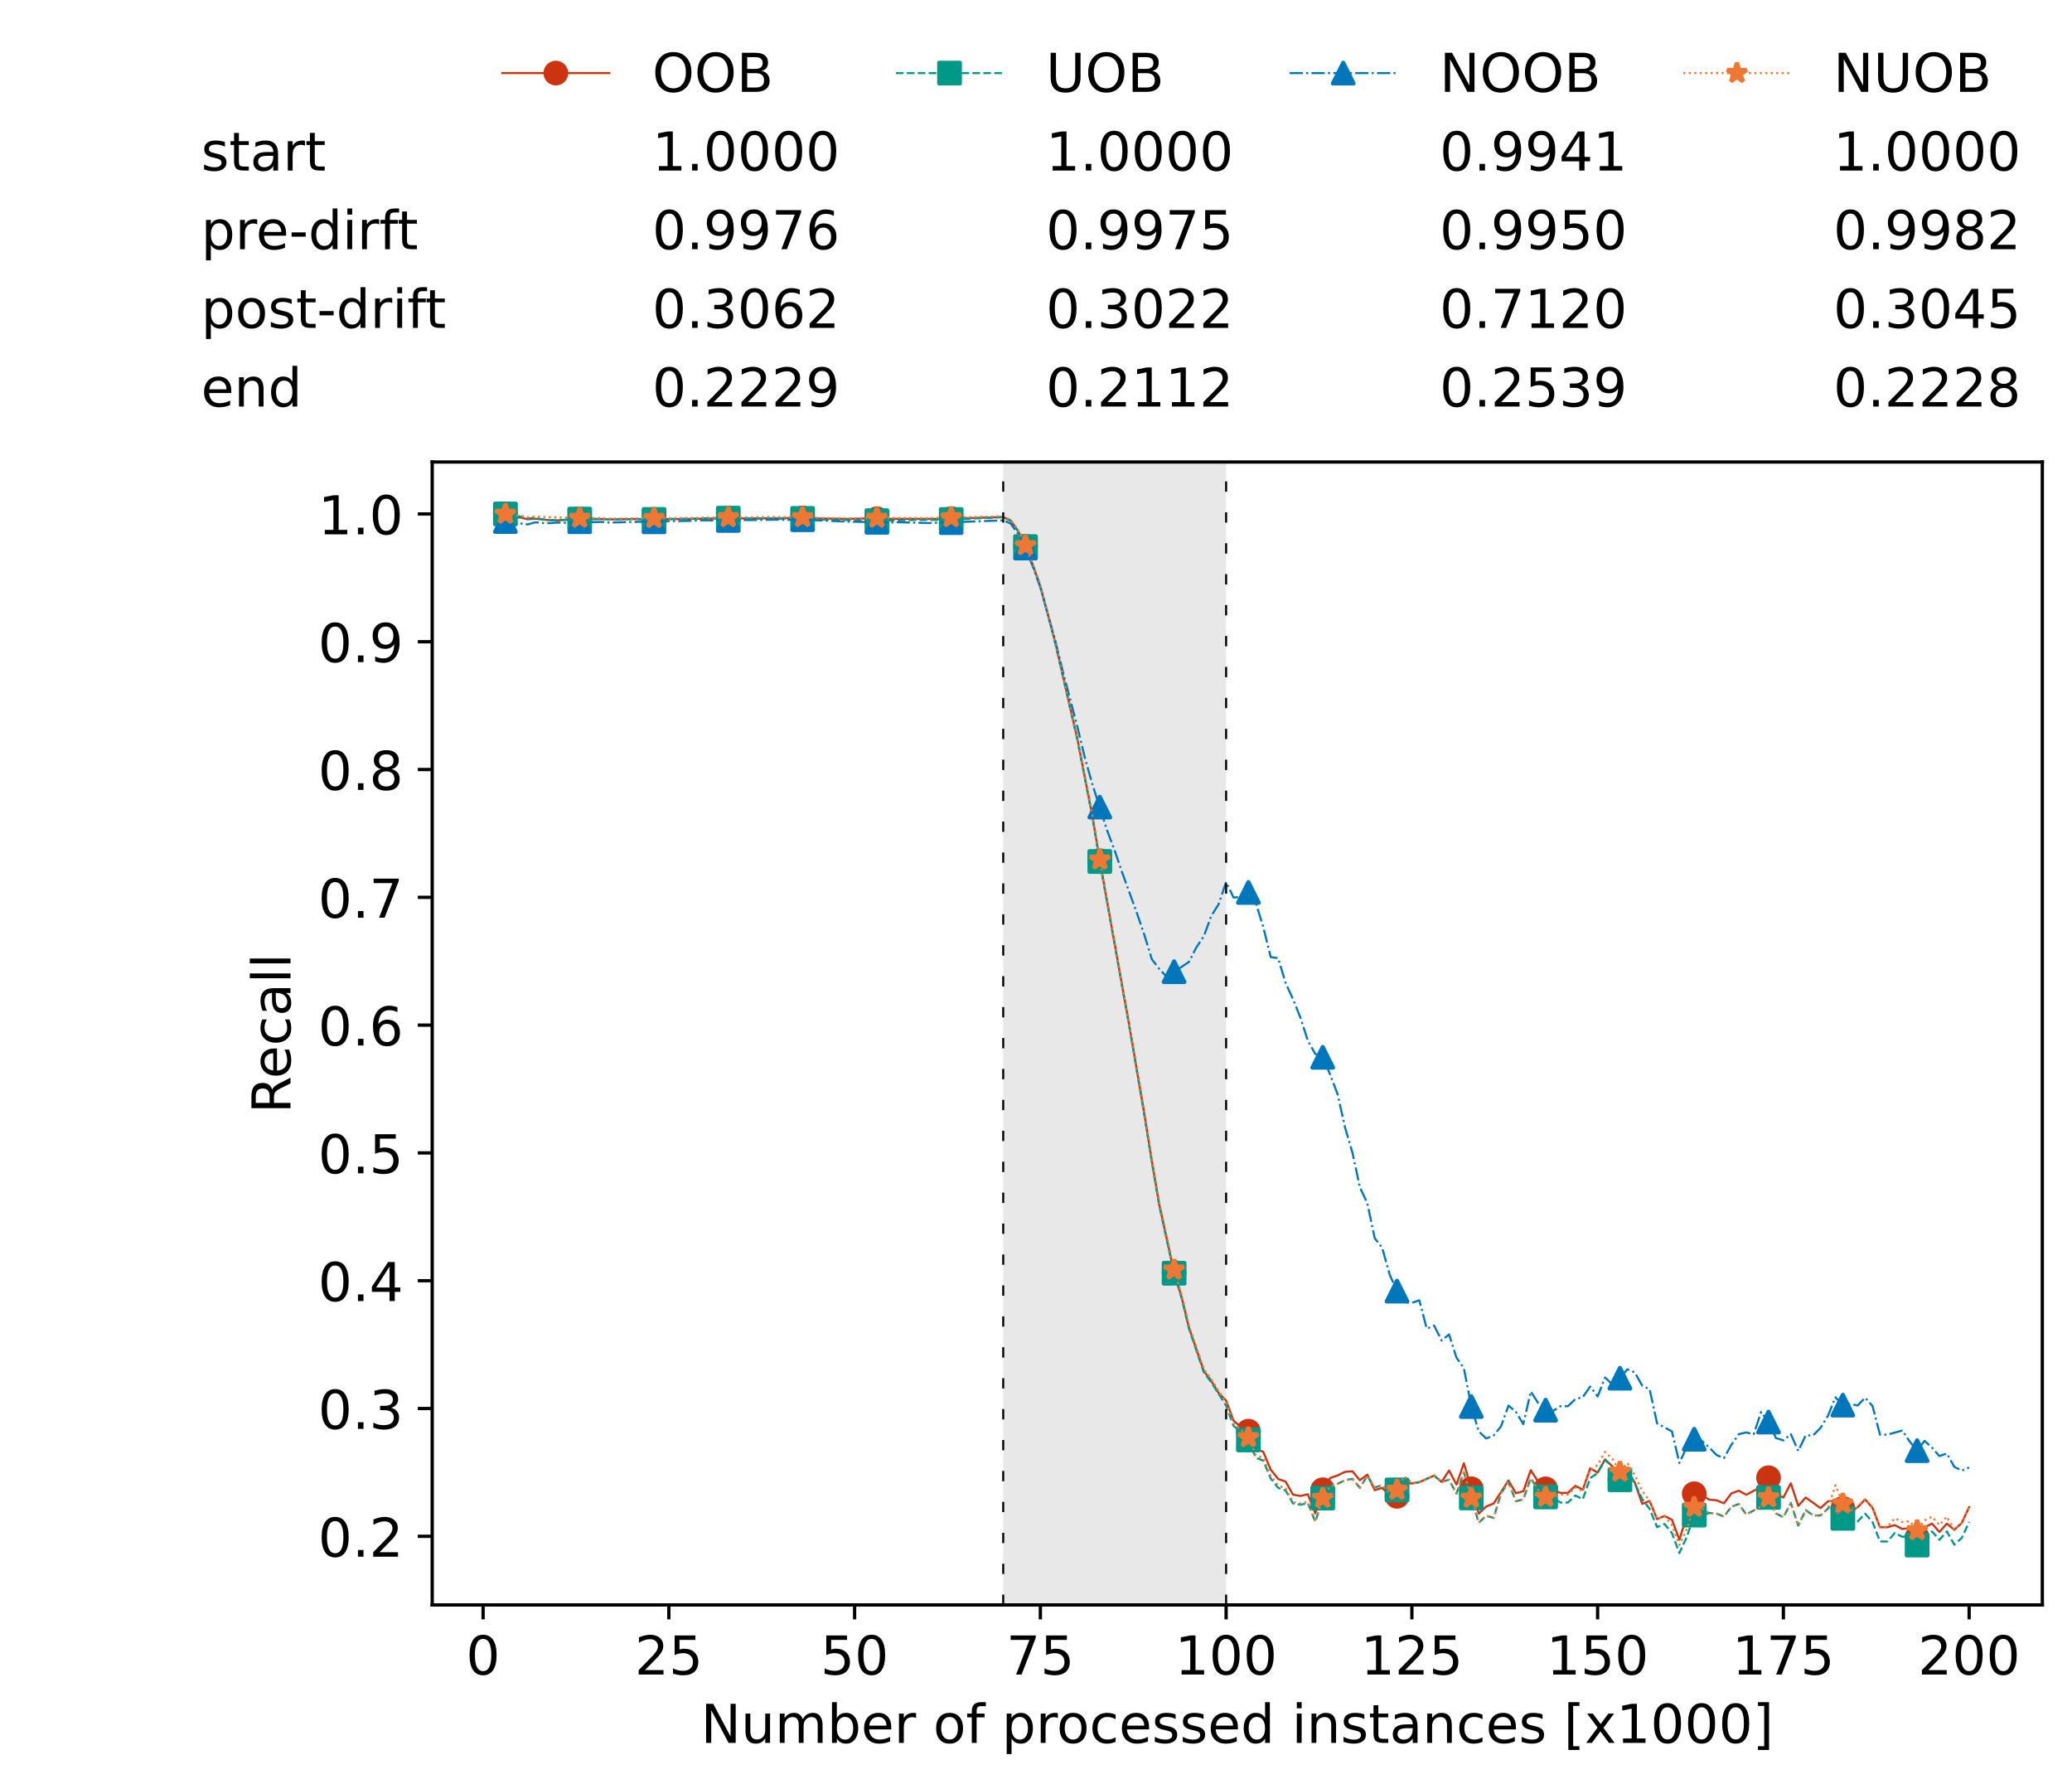 <?xml version="1.0" encoding="utf-8" standalone="no"?>
<!DOCTYPE svg PUBLIC "-//W3C//DTD SVG 1.1//EN"
  "http://www.w3.org/Graphics/SVG/1.1/DTD/svg11.dtd">
<!-- Created with matplotlib (https://matplotlib.org/) -->
<svg height="432.615pt" version="1.1" viewBox="0 0 502.65 432.615" width="502.65pt" xmlns="http://www.w3.org/2000/svg" xmlns:xlink="http://www.w3.org/1999/xlink">
 <defs>
  <style type="text/css">*{stroke-linecap:butt;stroke-linejoin:round;}</style>
 </defs>
 <g id="figure_1">
  <g id="patch_1">
   <path d="M 0 432.615 
L 502.65 432.615 
L 502.65 0 
L 0 0 
z
" style="fill:#ffffff;"/>
  </g>
  <g id="axes_1">
   <g id="patch_2">
    <path d="M 104.85 389.252 
L 495.45 389.252 
L 495.45 112.052 
L 104.85 112.052 
z
" style="fill:#ffffff;"/>
   </g>
   <g id="patch_3">
    <path clip-path="url(#p61317a6cc8)" d="M 297.446 389.252 
L 297.446 112.052 
L 243.372 112.052 
L 243.372 389.252 
z
" style="fill:#d3d3d3;opacity:0.5;"/>
   </g>
   <g id="matplotlib.axis_1">
    <g id="xtick_1">
     <g id="line2d_1">
      <defs>
       <path d="M 0 0 
L 0 3.5 
" id="m6d35fa8929" style="stroke:#000000;stroke-width:0.8;"/>
      </defs>
      <g>
       <use style="stroke:#000000;stroke-width:0.8;" x="117.197" xlink:href="#m6d35fa8929" y="389.252"/>
      </g>
     </g>
     <g id="text_1">
      <!-- 0 -->
      <g transform="translate(113.061 406.13)scale(0.13 -0.13)">
       <defs>
        <path d="M 31.781 66.406 
Q 24.172 66.406 20.328 58.906 
Q 16.5 51.422 16.5 36.375 
Q 16.5 21.391 20.328 13.891 
Q 24.172 6.391 31.781 6.391 
Q 39.453 6.391 43.281 13.891 
Q 47.125 21.391 47.125 36.375 
Q 47.125 51.422 43.281 58.906 
Q 39.453 66.406 31.781 66.406 
z
M 31.781 74.219 
Q 44.047 74.219 50.516 64.516 
Q 56.984 54.828 56.984 36.375 
Q 56.984 17.969 50.516 8.266 
Q 44.047 -1.422 31.781 -1.422 
Q 19.531 -1.422 13.062 8.266 
Q 6.594 17.969 6.594 36.375 
Q 6.594 54.828 13.062 64.516 
Q 19.531 74.219 31.781 74.219 
z
" id="DejaVuSans-48"/>
       </defs>
       <use xlink:href="#DejaVuSans-48"/>
      </g>
     </g>
    </g>
    <g id="xtick_2">
     <g id="line2d_2">
      <g>
       <use style="stroke:#000000;stroke-width:0.8;" x="162.259" xlink:href="#m6d35fa8929" y="389.252"/>
      </g>
     </g>
     <g id="text_2">
      <!-- 25 -->
      <g transform="translate(153.988 406.13)scale(0.13 -0.13)">
       <defs>
        <path d="M 19.188 8.297 
L 53.609 8.297 
L 53.609 0 
L 7.328 0 
L 7.328 8.297 
Q 12.938 14.109 22.625 23.891 
Q 32.328 33.688 34.812 36.531 
Q 39.547 41.844 41.422 45.531 
Q 43.312 49.219 43.312 52.781 
Q 43.312 58.594 39.234 62.25 
Q 35.156 65.922 28.609 65.922 
Q 23.969 65.922 18.812 64.312 
Q 13.672 62.703 7.812 59.422 
L 7.812 69.391 
Q 13.766 71.781 18.938 73 
Q 24.125 74.219 28.422 74.219 
Q 39.75 74.219 46.484 68.547 
Q 53.219 62.891 53.219 53.422 
Q 53.219 48.922 51.531 44.891 
Q 49.859 40.875 45.406 35.406 
Q 44.188 33.984 37.641 27.219 
Q 31.109 20.453 19.188 8.297 
z
" id="DejaVuSans-50"/>
        <path d="M 10.797 72.906 
L 49.516 72.906 
L 49.516 64.594 
L 19.828 64.594 
L 19.828 46.734 
Q 21.969 47.469 24.109 47.828 
Q 26.266 48.188 28.422 48.188 
Q 40.625 48.188 47.75 41.5 
Q 54.891 34.812 54.891 23.391 
Q 54.891 11.625 47.562 5.094 
Q 40.234 -1.422 26.906 -1.422 
Q 22.312 -1.422 17.547 -0.641 
Q 12.797 0.141 7.719 1.703 
L 7.719 11.625 
Q 12.109 9.234 16.797 8.062 
Q 21.484 6.891 26.703 6.891 
Q 35.156 6.891 40.078 11.328 
Q 45.016 15.766 45.016 23.391 
Q 45.016 31 40.078 35.438 
Q 35.156 39.891 26.703 39.891 
Q 22.75 39.891 18.812 39.016 
Q 14.891 38.141 10.797 36.281 
z
" id="DejaVuSans-53"/>
       </defs>
       <use xlink:href="#DejaVuSans-50"/>
       <use x="63.623" xlink:href="#DejaVuSans-53"/>
      </g>
     </g>
    </g>
    <g id="xtick_3">
     <g id="line2d_3">
      <g>
       <use style="stroke:#000000;stroke-width:0.8;" x="207.322" xlink:href="#m6d35fa8929" y="389.252"/>
      </g>
     </g>
     <g id="text_3">
      <!-- 50 -->
      <g transform="translate(199.05 406.13)scale(0.13 -0.13)">
       <use xlink:href="#DejaVuSans-53"/>
       <use x="63.623" xlink:href="#DejaVuSans-48"/>
      </g>
     </g>
    </g>
    <g id="xtick_4">
     <g id="line2d_4">
      <g>
       <use style="stroke:#000000;stroke-width:0.8;" x="252.384" xlink:href="#m6d35fa8929" y="389.252"/>
      </g>
     </g>
     <g id="text_4">
      <!-- 75 -->
      <g transform="translate(244.113 406.13)scale(0.13 -0.13)">
       <defs>
        <path d="M 8.203 72.906 
L 55.078 72.906 
L 55.078 68.703 
L 28.609 0 
L 18.312 0 
L 43.219 64.594 
L 8.203 64.594 
z
" id="DejaVuSans-55"/>
       </defs>
       <use xlink:href="#DejaVuSans-55"/>
       <use x="63.623" xlink:href="#DejaVuSans-53"/>
      </g>
     </g>
    </g>
    <g id="xtick_5">
     <g id="line2d_5">
      <g>
       <use style="stroke:#000000;stroke-width:0.8;" x="297.446" xlink:href="#m6d35fa8929" y="389.252"/>
      </g>
     </g>
     <g id="text_5">
      <!-- 100 -->
      <g transform="translate(285.039 406.13)scale(0.13 -0.13)">
       <defs>
        <path d="M 12.406 8.297 
L 28.516 8.297 
L 28.516 63.922 
L 10.984 60.406 
L 10.984 69.391 
L 28.422 72.906 
L 38.281 72.906 
L 38.281 8.297 
L 54.391 8.297 
L 54.391 0 
L 12.406 0 
z
" id="DejaVuSans-49"/>
       </defs>
       <use xlink:href="#DejaVuSans-49"/>
       <use x="63.623" xlink:href="#DejaVuSans-48"/>
       <use x="127.246" xlink:href="#DejaVuSans-48"/>
      </g>
     </g>
    </g>
    <g id="xtick_6">
     <g id="line2d_6">
      <g>
       <use style="stroke:#000000;stroke-width:0.8;" x="342.509" xlink:href="#m6d35fa8929" y="389.252"/>
      </g>
     </g>
     <g id="text_6">
      <!-- 125 -->
      <g transform="translate(330.102 406.13)scale(0.13 -0.13)">
       <use xlink:href="#DejaVuSans-49"/>
       <use x="63.623" xlink:href="#DejaVuSans-50"/>
       <use x="127.246" xlink:href="#DejaVuSans-53"/>
      </g>
     </g>
    </g>
    <g id="xtick_7">
     <g id="line2d_7">
      <g>
       <use style="stroke:#000000;stroke-width:0.8;" x="387.571" xlink:href="#m6d35fa8929" y="389.252"/>
      </g>
     </g>
     <g id="text_7">
      <!-- 150 -->
      <g transform="translate(375.164 406.13)scale(0.13 -0.13)">
       <use xlink:href="#DejaVuSans-49"/>
       <use x="63.623" xlink:href="#DejaVuSans-53"/>
       <use x="127.246" xlink:href="#DejaVuSans-48"/>
      </g>
     </g>
    </g>
    <g id="xtick_8">
     <g id="line2d_8">
      <g>
       <use style="stroke:#000000;stroke-width:0.8;" x="432.633" xlink:href="#m6d35fa8929" y="389.252"/>
      </g>
     </g>
     <g id="text_8">
      <!-- 175 -->
      <g transform="translate(420.226 406.13)scale(0.13 -0.13)">
       <use xlink:href="#DejaVuSans-49"/>
       <use x="63.623" xlink:href="#DejaVuSans-55"/>
       <use x="127.246" xlink:href="#DejaVuSans-53"/>
      </g>
     </g>
    </g>
    <g id="xtick_9">
     <g id="line2d_9">
      <g>
       <use style="stroke:#000000;stroke-width:0.8;" x="477.695" xlink:href="#m6d35fa8929" y="389.252"/>
      </g>
     </g>
     <g id="text_9">
      <!-- 200 -->
      <g transform="translate(465.289 406.13)scale(0.13 -0.13)">
       <use xlink:href="#DejaVuSans-50"/>
       <use x="63.623" xlink:href="#DejaVuSans-48"/>
       <use x="127.246" xlink:href="#DejaVuSans-48"/>
      </g>
     </g>
    </g>
    <g id="text_10">
     <!-- Number of processed instances [x1000] -->
     <g transform="translate(170.025 422.711)scale(0.13 -0.13)">
      <defs>
       <path d="M 9.812 72.906 
L 23.094 72.906 
L 55.422 11.922 
L 55.422 72.906 
L 64.984 72.906 
L 64.984 0 
L 51.703 0 
L 19.391 60.984 
L 19.391 0 
L 9.812 0 
z
" id="DejaVuSans-78"/>
       <path d="M 8.5 21.578 
L 8.5 54.688 
L 17.484 54.688 
L 17.484 21.922 
Q 17.484 14.156 20.5 10.266 
Q 23.531 6.391 29.594 6.391 
Q 36.859 6.391 41.078 11.031 
Q 45.312 15.672 45.312 23.688 
L 45.312 54.688 
L 54.297 54.688 
L 54.297 0 
L 45.312 0 
L 45.312 8.406 
Q 42.047 3.422 37.719 1 
Q 33.406 -1.422 27.688 -1.422 
Q 18.266 -1.422 13.375 4.438 
Q 8.5 10.297 8.5 21.578 
z
M 31.109 56 
z
" id="DejaVuSans-117"/>
       <path d="M 52 44.188 
Q 55.375 50.25 60.062 53.125 
Q 64.75 56 71.094 56 
Q 79.641 56 84.281 50.016 
Q 88.922 44.047 88.922 33.016 
L 88.922 0 
L 79.891 0 
L 79.891 32.719 
Q 79.891 40.578 77.094 44.375 
Q 74.312 48.188 68.609 48.188 
Q 61.625 48.188 57.562 43.547 
Q 53.516 38.922 53.516 30.906 
L 53.516 0 
L 44.484 0 
L 44.484 32.719 
Q 44.484 40.625 41.703 44.406 
Q 38.922 48.188 33.109 48.188 
Q 26.219 48.188 22.156 43.531 
Q 18.109 38.875 18.109 30.906 
L 18.109 0 
L 9.078 0 
L 9.078 54.688 
L 18.109 54.688 
L 18.109 46.188 
Q 21.188 51.219 25.484 53.609 
Q 29.781 56 35.688 56 
Q 41.656 56 45.828 52.969 
Q 50 49.953 52 44.188 
z
" id="DejaVuSans-109"/>
       <path d="M 48.688 27.297 
Q 48.688 37.203 44.609 42.844 
Q 40.531 48.484 33.406 48.484 
Q 26.266 48.484 22.188 42.844 
Q 18.109 37.203 18.109 27.297 
Q 18.109 17.391 22.188 11.75 
Q 26.266 6.109 33.406 6.109 
Q 40.531 6.109 44.609 11.75 
Q 48.688 17.391 48.688 27.297 
z
M 18.109 46.391 
Q 20.953 51.266 25.266 53.625 
Q 29.594 56 35.594 56 
Q 45.562 56 51.781 48.094 
Q 58.016 40.188 58.016 27.297 
Q 58.016 14.406 51.781 6.484 
Q 45.562 -1.422 35.594 -1.422 
Q 29.594 -1.422 25.266 0.953 
Q 20.953 3.328 18.109 8.203 
L 18.109 0 
L 9.078 0 
L 9.078 75.984 
L 18.109 75.984 
z
" id="DejaVuSans-98"/>
       <path d="M 56.203 29.594 
L 56.203 25.203 
L 14.891 25.203 
Q 15.484 15.922 20.484 11.062 
Q 25.484 6.203 34.422 6.203 
Q 39.594 6.203 44.453 7.469 
Q 49.312 8.734 54.109 11.281 
L 54.109 2.781 
Q 49.266 0.734 44.188 -0.344 
Q 39.109 -1.422 33.891 -1.422 
Q 20.797 -1.422 13.156 6.188 
Q 5.516 13.812 5.516 26.812 
Q 5.516 40.234 12.766 48.109 
Q 20.016 56 32.328 56 
Q 43.359 56 49.781 48.891 
Q 56.203 41.797 56.203 29.594 
z
M 47.219 32.234 
Q 47.125 39.594 43.094 43.984 
Q 39.062 48.391 32.422 48.391 
Q 24.906 48.391 20.391 44.141 
Q 15.875 39.891 15.188 32.172 
z
" id="DejaVuSans-101"/>
       <path d="M 41.109 46.297 
Q 39.594 47.172 37.812 47.578 
Q 36.031 48 33.891 48 
Q 26.266 48 22.188 43.047 
Q 18.109 38.094 18.109 28.812 
L 18.109 0 
L 9.078 0 
L 9.078 54.688 
L 18.109 54.688 
L 18.109 46.188 
Q 20.953 51.172 25.484 53.578 
Q 30.031 56 36.531 56 
Q 37.453 56 38.578 55.875 
Q 39.703 55.766 41.062 55.516 
z
" id="DejaVuSans-114"/>
       <path id="DejaVuSans-32"/>
       <path d="M 30.609 48.391 
Q 23.391 48.391 19.188 42.75 
Q 14.984 37.109 14.984 27.297 
Q 14.984 17.484 19.156 11.844 
Q 23.344 6.203 30.609 6.203 
Q 37.797 6.203 41.984 11.859 
Q 46.188 17.531 46.188 27.297 
Q 46.188 37.016 41.984 42.703 
Q 37.797 48.391 30.609 48.391 
z
M 30.609 56 
Q 42.328 56 49.016 48.375 
Q 55.719 40.766 55.719 27.297 
Q 55.719 13.875 49.016 6.219 
Q 42.328 -1.422 30.609 -1.422 
Q 18.844 -1.422 12.172 6.219 
Q 5.516 13.875 5.516 27.297 
Q 5.516 40.766 12.172 48.375 
Q 18.844 56 30.609 56 
z
" id="DejaVuSans-111"/>
       <path d="M 37.109 75.984 
L 37.109 68.5 
L 28.516 68.5 
Q 23.688 68.5 21.797 66.547 
Q 19.922 64.594 19.922 59.516 
L 19.922 54.688 
L 34.719 54.688 
L 34.719 47.703 
L 19.922 47.703 
L 19.922 0 
L 10.891 0 
L 10.891 47.703 
L 2.297 47.703 
L 2.297 54.688 
L 10.891 54.688 
L 10.891 58.5 
Q 10.891 67.625 15.141 71.797 
Q 19.391 75.984 28.609 75.984 
z
" id="DejaVuSans-102"/>
       <path d="M 18.109 8.203 
L 18.109 -20.797 
L 9.078 -20.797 
L 9.078 54.688 
L 18.109 54.688 
L 18.109 46.391 
Q 20.953 51.266 25.266 53.625 
Q 29.594 56 35.594 56 
Q 45.562 56 51.781 48.094 
Q 58.016 40.188 58.016 27.297 
Q 58.016 14.406 51.781 6.484 
Q 45.562 -1.422 35.594 -1.422 
Q 29.594 -1.422 25.266 0.953 
Q 20.953 3.328 18.109 8.203 
z
M 48.688 27.297 
Q 48.688 37.203 44.609 42.844 
Q 40.531 48.484 33.406 48.484 
Q 26.266 48.484 22.188 42.844 
Q 18.109 37.203 18.109 27.297 
Q 18.109 17.391 22.188 11.75 
Q 26.266 6.109 33.406 6.109 
Q 40.531 6.109 44.609 11.75 
Q 48.688 17.391 48.688 27.297 
z
" id="DejaVuSans-112"/>
       <path d="M 48.781 52.594 
L 48.781 44.188 
Q 44.969 46.297 41.141 47.344 
Q 37.312 48.391 33.406 48.391 
Q 24.656 48.391 19.812 42.844 
Q 14.984 37.312 14.984 27.297 
Q 14.984 17.281 19.812 11.734 
Q 24.656 6.203 33.406 6.203 
Q 37.312 6.203 41.141 7.25 
Q 44.969 8.297 48.781 10.406 
L 48.781 2.094 
Q 45.016 0.344 40.984 -0.531 
Q 36.969 -1.422 32.422 -1.422 
Q 20.062 -1.422 12.781 6.344 
Q 5.516 14.109 5.516 27.297 
Q 5.516 40.672 12.859 48.328 
Q 20.219 56 33.016 56 
Q 37.156 56 41.109 55.141 
Q 45.062 54.297 48.781 52.594 
z
" id="DejaVuSans-99"/>
       <path d="M 44.281 53.078 
L 44.281 44.578 
Q 40.484 46.531 36.375 47.5 
Q 32.281 48.484 27.875 48.484 
Q 21.188 48.484 17.844 46.438 
Q 14.5 44.391 14.5 40.281 
Q 14.5 37.156 16.891 35.375 
Q 19.281 33.594 26.516 31.984 
L 29.594 31.297 
Q 39.156 29.25 43.188 25.516 
Q 47.219 21.781 47.219 15.094 
Q 47.219 7.469 41.188 3.016 
Q 35.156 -1.422 24.609 -1.422 
Q 20.219 -1.422 15.453 -0.562 
Q 10.688 0.297 5.422 2 
L 5.422 11.281 
Q 10.406 8.688 15.234 7.391 
Q 20.062 6.109 24.812 6.109 
Q 31.156 6.109 34.562 8.281 
Q 37.984 10.453 37.984 14.406 
Q 37.984 18.062 35.516 20.016 
Q 33.062 21.969 24.703 23.781 
L 21.578 24.516 
Q 13.234 26.266 9.516 29.906 
Q 5.812 33.547 5.812 39.891 
Q 5.812 47.609 11.281 51.797 
Q 16.75 56 26.812 56 
Q 31.781 56 36.172 55.266 
Q 40.578 54.547 44.281 53.078 
z
" id="DejaVuSans-115"/>
       <path d="M 45.406 46.391 
L 45.406 75.984 
L 54.391 75.984 
L 54.391 0 
L 45.406 0 
L 45.406 8.203 
Q 42.578 3.328 38.25 0.953 
Q 33.938 -1.422 27.875 -1.422 
Q 17.969 -1.422 11.734 6.484 
Q 5.516 14.406 5.516 27.297 
Q 5.516 40.188 11.734 48.094 
Q 17.969 56 27.875 56 
Q 33.938 56 38.25 53.625 
Q 42.578 51.266 45.406 46.391 
z
M 14.797 27.297 
Q 14.797 17.391 18.875 11.75 
Q 22.953 6.109 30.078 6.109 
Q 37.203 6.109 41.297 11.75 
Q 45.406 17.391 45.406 27.297 
Q 45.406 37.203 41.297 42.844 
Q 37.203 48.484 30.078 48.484 
Q 22.953 48.484 18.875 42.844 
Q 14.797 37.203 14.797 27.297 
z
" id="DejaVuSans-100"/>
       <path d="M 9.422 54.688 
L 18.406 54.688 
L 18.406 0 
L 9.422 0 
z
M 9.422 75.984 
L 18.406 75.984 
L 18.406 64.594 
L 9.422 64.594 
z
" id="DejaVuSans-105"/>
       <path d="M 54.891 33.016 
L 54.891 0 
L 45.906 0 
L 45.906 32.719 
Q 45.906 40.484 42.875 44.328 
Q 39.844 48.188 33.797 48.188 
Q 26.516 48.188 22.312 43.547 
Q 18.109 38.922 18.109 30.906 
L 18.109 0 
L 9.078 0 
L 9.078 54.688 
L 18.109 54.688 
L 18.109 46.188 
Q 21.344 51.125 25.703 53.562 
Q 30.078 56 35.797 56 
Q 45.219 56 50.047 50.172 
Q 54.891 44.344 54.891 33.016 
z
" id="DejaVuSans-110"/>
       <path d="M 18.312 70.219 
L 18.312 54.688 
L 36.812 54.688 
L 36.812 47.703 
L 18.312 47.703 
L 18.312 18.016 
Q 18.312 11.328 20.141 9.422 
Q 21.969 7.516 27.594 7.516 
L 36.812 7.516 
L 36.812 0 
L 27.594 0 
Q 17.188 0 13.234 3.875 
Q 9.281 7.766 9.281 18.016 
L 9.281 47.703 
L 2.688 47.703 
L 2.688 54.688 
L 9.281 54.688 
L 9.281 70.219 
z
" id="DejaVuSans-116"/>
       <path d="M 34.281 27.484 
Q 23.391 27.484 19.188 25 
Q 14.984 22.516 14.984 16.5 
Q 14.984 11.719 18.141 8.906 
Q 21.297 6.109 26.703 6.109 
Q 34.188 6.109 38.703 11.406 
Q 43.219 16.703 43.219 25.484 
L 43.219 27.484 
z
M 52.203 31.203 
L 52.203 0 
L 43.219 0 
L 43.219 8.297 
Q 40.141 3.328 35.547 0.953 
Q 30.953 -1.422 24.312 -1.422 
Q 15.922 -1.422 10.953 3.297 
Q 6 8.016 6 15.922 
Q 6 25.141 12.172 29.828 
Q 18.359 34.516 30.609 34.516 
L 43.219 34.516 
L 43.219 35.406 
Q 43.219 41.609 39.141 45 
Q 35.062 48.391 27.688 48.391 
Q 23 48.391 18.547 47.266 
Q 14.109 46.141 10.016 43.891 
L 10.016 52.203 
Q 14.938 54.109 19.578 55.047 
Q 24.219 56 28.609 56 
Q 40.484 56 46.344 49.844 
Q 52.203 43.703 52.203 31.203 
z
" id="DejaVuSans-97"/>
       <path d="M 8.594 75.984 
L 29.297 75.984 
L 29.297 69 
L 17.578 69 
L 17.578 -6.203 
L 29.297 -6.203 
L 29.297 -13.188 
L 8.594 -13.188 
z
" id="DejaVuSans-91"/>
       <path d="M 54.891 54.688 
L 35.109 28.078 
L 55.906 0 
L 45.312 0 
L 29.391 21.484 
L 13.484 0 
L 2.875 0 
L 24.125 28.609 
L 4.688 54.688 
L 15.281 54.688 
L 29.781 35.203 
L 44.281 54.688 
z
" id="DejaVuSans-120"/>
       <path d="M 30.422 75.984 
L 30.422 -13.188 
L 9.719 -13.188 
L 9.719 -6.203 
L 21.391 -6.203 
L 21.391 69 
L 9.719 69 
L 9.719 75.984 
z
" id="DejaVuSans-93"/>
      </defs>
      <use xlink:href="#DejaVuSans-78"/>
      <use x="74.805" xlink:href="#DejaVuSans-117"/>
      <use x="138.184" xlink:href="#DejaVuSans-109"/>
      <use x="235.596" xlink:href="#DejaVuSans-98"/>
      <use x="299.072" xlink:href="#DejaVuSans-101"/>
      <use x="360.596" xlink:href="#DejaVuSans-114"/>
      <use x="401.709" xlink:href="#DejaVuSans-32"/>
      <use x="433.496" xlink:href="#DejaVuSans-111"/>
      <use x="494.678" xlink:href="#DejaVuSans-102"/>
      <use x="529.883" xlink:href="#DejaVuSans-32"/>
      <use x="561.67" xlink:href="#DejaVuSans-112"/>
      <use x="625.146" xlink:href="#DejaVuSans-114"/>
      <use x="664.01" xlink:href="#DejaVuSans-111"/>
      <use x="725.191" xlink:href="#DejaVuSans-99"/>
      <use x="780.172" xlink:href="#DejaVuSans-101"/>
      <use x="841.695" xlink:href="#DejaVuSans-115"/>
      <use x="893.795" xlink:href="#DejaVuSans-115"/>
      <use x="945.895" xlink:href="#DejaVuSans-101"/>
      <use x="1007.418" xlink:href="#DejaVuSans-100"/>
      <use x="1070.895" xlink:href="#DejaVuSans-32"/>
      <use x="1102.682" xlink:href="#DejaVuSans-105"/>
      <use x="1130.465" xlink:href="#DejaVuSans-110"/>
      <use x="1193.844" xlink:href="#DejaVuSans-115"/>
      <use x="1245.943" xlink:href="#DejaVuSans-116"/>
      <use x="1285.152" xlink:href="#DejaVuSans-97"/>
      <use x="1346.432" xlink:href="#DejaVuSans-110"/>
      <use x="1409.811" xlink:href="#DejaVuSans-99"/>
      <use x="1464.791" xlink:href="#DejaVuSans-101"/>
      <use x="1526.314" xlink:href="#DejaVuSans-115"/>
      <use x="1578.414" xlink:href="#DejaVuSans-32"/>
      <use x="1610.201" xlink:href="#DejaVuSans-91"/>
      <use x="1649.215" xlink:href="#DejaVuSans-120"/>
      <use x="1708.395" xlink:href="#DejaVuSans-49"/>
      <use x="1772.018" xlink:href="#DejaVuSans-48"/>
      <use x="1835.641" xlink:href="#DejaVuSans-48"/>
      <use x="1899.264" xlink:href="#DejaVuSans-48"/>
      <use x="1962.887" xlink:href="#DejaVuSans-93"/>
     </g>
    </g>
   </g>
   <g id="matplotlib.axis_2">
    <g id="ytick_1">
     <g id="line2d_10">
      <defs>
       <path d="M 0 0 
L -3.5 0 
" id="mde10c80cd6" style="stroke:#000000;stroke-width:0.8;"/>
      </defs>
      <g>
       <use style="stroke:#000000;stroke-width:0.8;" x="104.85" xlink:href="#mde10c80cd6" y="372.607"/>
      </g>
     </g>
     <g id="text_11">
      <!-- 0.2 -->
      <g transform="translate(77.176 377.546)scale(0.13 -0.13)">
       <defs>
        <path d="M 10.688 12.406 
L 21 12.406 
L 21 0 
L 10.688 0 
z
" id="DejaVuSans-46"/>
       </defs>
       <use xlink:href="#DejaVuSans-48"/>
       <use x="63.623" xlink:href="#DejaVuSans-46"/>
       <use x="95.41" xlink:href="#DejaVuSans-50"/>
      </g>
     </g>
    </g>
    <g id="ytick_2">
     <g id="line2d_11">
      <g>
       <use style="stroke:#000000;stroke-width:0.8;" x="104.85" xlink:href="#mde10c80cd6" y="341.613"/>
      </g>
     </g>
     <g id="text_12">
      <!-- 0.3 -->
      <g transform="translate(77.176 346.552)scale(0.13 -0.13)">
       <defs>
        <path d="M 40.578 39.312 
Q 47.656 37.797 51.625 33 
Q 55.609 28.219 55.609 21.188 
Q 55.609 10.406 48.188 4.484 
Q 40.766 -1.422 27.094 -1.422 
Q 22.516 -1.422 17.656 -0.516 
Q 12.797 0.391 7.625 2.203 
L 7.625 11.719 
Q 11.719 9.328 16.594 8.109 
Q 21.484 6.891 26.812 6.891 
Q 36.078 6.891 40.938 10.547 
Q 45.797 14.203 45.797 21.188 
Q 45.797 27.641 41.281 31.266 
Q 36.766 34.906 28.719 34.906 
L 20.219 34.906 
L 20.219 43.016 
L 29.109 43.016 
Q 36.375 43.016 40.234 45.922 
Q 44.094 48.828 44.094 54.297 
Q 44.094 59.906 40.109 62.906 
Q 36.141 65.922 28.719 65.922 
Q 24.656 65.922 20.016 65.031 
Q 15.375 64.156 9.812 62.312 
L 9.812 71.094 
Q 15.438 72.656 20.344 73.438 
Q 25.25 74.219 29.594 74.219 
Q 40.828 74.219 47.359 69.109 
Q 53.906 64.016 53.906 55.328 
Q 53.906 49.266 50.438 45.094 
Q 46.969 40.922 40.578 39.312 
z
" id="DejaVuSans-51"/>
       </defs>
       <use xlink:href="#DejaVuSans-48"/>
       <use x="63.623" xlink:href="#DejaVuSans-46"/>
       <use x="95.41" xlink:href="#DejaVuSans-51"/>
      </g>
     </g>
    </g>
    <g id="ytick_3">
     <g id="line2d_12">
      <g>
       <use style="stroke:#000000;stroke-width:0.8;" x="104.85" xlink:href="#mde10c80cd6" y="310.618"/>
      </g>
     </g>
     <g id="text_13">
      <!-- 0.4 -->
      <g transform="translate(77.176 315.557)scale(0.13 -0.13)">
       <defs>
        <path d="M 37.797 64.312 
L 12.891 25.391 
L 37.797 25.391 
z
M 35.203 72.906 
L 47.609 72.906 
L 47.609 25.391 
L 58.016 25.391 
L 58.016 17.188 
L 47.609 17.188 
L 47.609 0 
L 37.797 0 
L 37.797 17.188 
L 4.891 17.188 
L 4.891 26.703 
z
" id="DejaVuSans-52"/>
       </defs>
       <use xlink:href="#DejaVuSans-48"/>
       <use x="63.623" xlink:href="#DejaVuSans-46"/>
       <use x="95.41" xlink:href="#DejaVuSans-52"/>
      </g>
     </g>
    </g>
    <g id="ytick_4">
     <g id="line2d_13">
      <g>
       <use style="stroke:#000000;stroke-width:0.8;" x="104.85" xlink:href="#mde10c80cd6" y="279.624"/>
      </g>
     </g>
     <g id="text_14">
      <!-- 0.5 -->
      <g transform="translate(77.176 284.563)scale(0.13 -0.13)">
       <use xlink:href="#DejaVuSans-48"/>
       <use x="63.623" xlink:href="#DejaVuSans-46"/>
       <use x="95.41" xlink:href="#DejaVuSans-53"/>
      </g>
     </g>
    </g>
    <g id="ytick_5">
     <g id="line2d_14">
      <g>
       <use style="stroke:#000000;stroke-width:0.8;" x="104.85" xlink:href="#mde10c80cd6" y="248.629"/>
      </g>
     </g>
     <g id="text_15">
      <!-- 0.6 -->
      <g transform="translate(77.176 253.568)scale(0.13 -0.13)">
       <defs>
        <path d="M 33.016 40.375 
Q 26.375 40.375 22.484 35.828 
Q 18.609 31.297 18.609 23.391 
Q 18.609 15.531 22.484 10.953 
Q 26.375 6.391 33.016 6.391 
Q 39.656 6.391 43.531 10.953 
Q 47.406 15.531 47.406 23.391 
Q 47.406 31.297 43.531 35.828 
Q 39.656 40.375 33.016 40.375 
z
M 52.594 71.297 
L 52.594 62.312 
Q 48.875 64.062 45.094 64.984 
Q 41.312 65.922 37.594 65.922 
Q 27.828 65.922 22.672 59.328 
Q 17.531 52.734 16.797 39.406 
Q 19.672 43.656 24.016 45.922 
Q 28.375 48.188 33.594 48.188 
Q 44.578 48.188 50.953 41.516 
Q 57.328 34.859 57.328 23.391 
Q 57.328 12.156 50.688 5.359 
Q 44.047 -1.422 33.016 -1.422 
Q 20.359 -1.422 13.672 8.266 
Q 6.984 17.969 6.984 36.375 
Q 6.984 53.656 15.188 63.938 
Q 23.391 74.219 37.203 74.219 
Q 40.922 74.219 44.703 73.484 
Q 48.484 72.75 52.594 71.297 
z
" id="DejaVuSans-54"/>
       </defs>
       <use xlink:href="#DejaVuSans-48"/>
       <use x="63.623" xlink:href="#DejaVuSans-46"/>
       <use x="95.41" xlink:href="#DejaVuSans-54"/>
      </g>
     </g>
    </g>
    <g id="ytick_6">
     <g id="line2d_15">
      <g>
       <use style="stroke:#000000;stroke-width:0.8;" x="104.85" xlink:href="#mde10c80cd6" y="217.635"/>
      </g>
     </g>
     <g id="text_16">
      <!-- 0.7 -->
      <g transform="translate(77.176 222.574)scale(0.13 -0.13)">
       <use xlink:href="#DejaVuSans-48"/>
       <use x="63.623" xlink:href="#DejaVuSans-46"/>
       <use x="95.41" xlink:href="#DejaVuSans-55"/>
      </g>
     </g>
    </g>
    <g id="ytick_7">
     <g id="line2d_16">
      <g>
       <use style="stroke:#000000;stroke-width:0.8;" x="104.85" xlink:href="#mde10c80cd6" y="186.641"/>
      </g>
     </g>
     <g id="text_17">
      <!-- 0.8 -->
      <g transform="translate(77.176 191.58)scale(0.13 -0.13)">
       <defs>
        <path d="M 31.781 34.625 
Q 24.75 34.625 20.719 30.859 
Q 16.703 27.094 16.703 20.516 
Q 16.703 13.922 20.719 10.156 
Q 24.75 6.391 31.781 6.391 
Q 38.812 6.391 42.859 10.172 
Q 46.922 13.969 46.922 20.516 
Q 46.922 27.094 42.891 30.859 
Q 38.875 34.625 31.781 34.625 
z
M 21.922 38.812 
Q 15.578 40.375 12.031 44.719 
Q 8.5 49.078 8.5 55.328 
Q 8.5 64.062 14.719 69.141 
Q 20.953 74.219 31.781 74.219 
Q 42.672 74.219 48.875 69.141 
Q 55.078 64.062 55.078 55.328 
Q 55.078 49.078 51.531 44.719 
Q 48 40.375 41.703 38.812 
Q 48.828 37.156 52.797 32.312 
Q 56.781 27.484 56.781 20.516 
Q 56.781 9.906 50.312 4.234 
Q 43.844 -1.422 31.781 -1.422 
Q 19.734 -1.422 13.25 4.234 
Q 6.781 9.906 6.781 20.516 
Q 6.781 27.484 10.781 32.312 
Q 14.797 37.156 21.922 38.812 
z
M 18.312 54.391 
Q 18.312 48.734 21.844 45.562 
Q 25.391 42.391 31.781 42.391 
Q 38.141 42.391 41.719 45.562 
Q 45.312 48.734 45.312 54.391 
Q 45.312 60.062 41.719 63.234 
Q 38.141 66.406 31.781 66.406 
Q 25.391 66.406 21.844 63.234 
Q 18.312 60.062 18.312 54.391 
z
" id="DejaVuSans-56"/>
       </defs>
       <use xlink:href="#DejaVuSans-48"/>
       <use x="63.623" xlink:href="#DejaVuSans-46"/>
       <use x="95.41" xlink:href="#DejaVuSans-56"/>
      </g>
     </g>
    </g>
    <g id="ytick_8">
     <g id="line2d_17">
      <g>
       <use style="stroke:#000000;stroke-width:0.8;" x="104.85" xlink:href="#mde10c80cd6" y="155.646"/>
      </g>
     </g>
     <g id="text_18">
      <!-- 0.9 -->
      <g transform="translate(77.176 160.585)scale(0.13 -0.13)">
       <defs>
        <path d="M 10.984 1.516 
L 10.984 10.5 
Q 14.703 8.734 18.5 7.812 
Q 22.312 6.891 25.984 6.891 
Q 35.75 6.891 40.891 13.453 
Q 46.047 20.016 46.781 33.406 
Q 43.953 29.203 39.594 26.953 
Q 35.25 24.703 29.984 24.703 
Q 19.047 24.703 12.672 31.312 
Q 6.297 37.938 6.297 49.422 
Q 6.297 60.641 12.938 67.422 
Q 19.578 74.219 30.609 74.219 
Q 43.266 74.219 49.922 64.516 
Q 56.594 54.828 56.594 36.375 
Q 56.594 19.141 48.406 8.859 
Q 40.234 -1.422 26.422 -1.422 
Q 22.703 -1.422 18.891 -0.688 
Q 15.094 0.047 10.984 1.516 
z
M 30.609 32.422 
Q 37.25 32.422 41.125 36.953 
Q 45.016 41.5 45.016 49.422 
Q 45.016 57.281 41.125 61.844 
Q 37.25 66.406 30.609 66.406 
Q 23.969 66.406 20.094 61.844 
Q 16.219 57.281 16.219 49.422 
Q 16.219 41.5 20.094 36.953 
Q 23.969 32.422 30.609 32.422 
z
" id="DejaVuSans-57"/>
       </defs>
       <use xlink:href="#DejaVuSans-48"/>
       <use x="63.623" xlink:href="#DejaVuSans-46"/>
       <use x="95.41" xlink:href="#DejaVuSans-57"/>
      </g>
     </g>
    </g>
    <g id="ytick_9">
     <g id="line2d_18">
      <g>
       <use style="stroke:#000000;stroke-width:0.8;" x="104.85" xlink:href="#mde10c80cd6" y="124.652"/>
      </g>
     </g>
     <g id="text_19">
      <!-- 1.0 -->
      <g transform="translate(77.176 129.591)scale(0.13 -0.13)">
       <use xlink:href="#DejaVuSans-49"/>
       <use x="63.623" xlink:href="#DejaVuSans-46"/>
       <use x="95.41" xlink:href="#DejaVuSans-48"/>
      </g>
     </g>
    </g>
    <g id="text_20">
     <!-- Recall -->
     <g transform="translate(70.472 270.044)rotate(-90)scale(0.13 -0.13)">
      <defs>
       <path d="M 44.391 34.188 
Q 47.562 33.109 50.562 29.594 
Q 53.562 26.078 56.594 19.922 
L 66.609 0 
L 56 0 
L 46.688 18.703 
Q 43.062 26.031 39.672 28.422 
Q 36.281 30.812 30.422 30.812 
L 19.672 30.812 
L 19.672 0 
L 9.812 0 
L 9.812 72.906 
L 32.078 72.906 
Q 44.578 72.906 50.734 67.672 
Q 56.891 62.453 56.891 51.906 
Q 56.891 45.016 53.688 40.469 
Q 50.484 35.938 44.391 34.188 
z
M 19.672 64.797 
L 19.672 38.922 
L 32.078 38.922 
Q 39.203 38.922 42.844 42.219 
Q 46.484 45.516 46.484 51.906 
Q 46.484 58.297 42.844 61.547 
Q 39.203 64.797 32.078 64.797 
z
" id="DejaVuSans-82"/>
       <path d="M 9.422 75.984 
L 18.406 75.984 
L 18.406 0 
L 9.422 0 
z
" id="DejaVuSans-108"/>
      </defs>
      <use xlink:href="#DejaVuSans-82"/>
      <use x="64.982" xlink:href="#DejaVuSans-101"/>
      <use x="126.506" xlink:href="#DejaVuSans-99"/>
      <use x="181.486" xlink:href="#DejaVuSans-97"/>
      <use x="242.766" xlink:href="#DejaVuSans-108"/>
      <use x="270.549" xlink:href="#DejaVuSans-108"/>
     </g>
    </g>
   </g>
   <g id="line2d_19"/>
   <g id="line2d_20"/>
   <g id="line2d_21"/>
   <g id="line2d_22"/>
   <g id="line2d_23"/>
   <g id="line2d_24">
    <path clip-path="url(#p61317a6cc8)" d="M 122.605 124.652 
L 124.407 125.61 
L 126.21 125.495 
L 128.012 125.937 
L 129.815 125.809 
L 133.419 126.175 
L 135.222 126.204 
L 138.827 125.959 
L 144.234 125.858 
L 149.642 125.976 
L 153.247 125.864 
L 158.654 125.956 
L 173.074 125.765 
L 189.297 125.685 
L 192.902 125.625 
L 196.507 125.624 
L 198.309 125.75 
L 203.717 125.812 
L 205.519 125.875 
L 209.124 125.755 
L 214.532 125.849 
L 228.952 125.84 
L 243.372 125.402 
L 245.174 126.264 
L 246.976 128.791 
L 248.779 132.507 
L 250.581 137.103 
L 252.384 142.232 
L 255.989 155.763 
L 261.396 179.369 
L 265.001 197.936 
L 266.804 208.753 
L 274.014 249.069 
L 277.619 270.255 
L 279.421 281.564 
L 281.224 292.148 
L 284.829 308.606 
L 286.631 314.511 
L 288.434 321.998 
L 292.039 332.526 
L 293.841 334.92 
L 295.644 337.887 
L 297.446 339.7 
L 299.249 344.593 
L 301.051 346.069 
L 302.854 347.103 
L 304.656 351.407 
L 306.459 352.124 
L 308.261 356.431 
L 310.064 358.703 
L 311.866 359.332 
L 313.669 362.503 
L 315.471 362.817 
L 317.274 362.407 
L 319.076 367.056 
L 320.879 361.314 
L 322.681 358.467 
L 324.484 357.84 
L 326.286 356.975 
L 328.089 356.839 
L 329.891 359.008 
L 331.694 357.652 
L 333.496 361.4 
L 335.299 360.872 
L 337.101 362.703 
L 338.904 362.906 
L 340.706 359.67 
L 342.509 359.789 
L 344.311 359.476 
L 347.916 357.877 
L 349.719 359.427 
L 351.521 356.66 
L 353.324 360.054 
L 355.126 354.889 
L 358.731 367.114 
L 360.533 365.392 
L 362.336 364.654 
L 365.941 359.064 
L 367.743 362.164 
L 369.546 361.672 
L 371.348 356.565 
L 373.151 359.382 
L 374.953 361.104 
L 376.756 361.306 
L 378.558 362.08 
L 380.361 362.08 
L 382.163 360.359 
L 383.966 361.298 
L 385.768 356.132 
L 387.571 357.138 
L 389.373 353.945 
L 391.176 355.667 
L 392.978 358.766 
L 394.781 356.614 
L 396.583 359.566 
L 398.386 364.731 
L 400.188 364.043 
L 401.991 368.445 
L 403.793 367.67 
L 405.596 368.593 
L 407.398 373.423 
L 409.201 367.612 
L 411.003 362.29 
L 412.806 362.642 
L 414.608 363.698 
L 416.411 363.871 
L 418.213 364.608 
L 420.016 362.193 
L 421.818 361.548 
L 423.621 362.534 
L 427.226 360.611 
L 429.028 358.397 
L 430.831 362.271 
L 432.633 363.194 
L 434.436 359.75 
L 436.238 365.228 
L 438.041 363.194 
L 441.646 365.776 
L 443.448 364.116 
L 445.251 363.967 
L 447.053 365.845 
L 448.856 366.62 
L 450.658 365.564 
L 452.461 363.67 
L 454.263 365.713 
L 456.066 370.418 
L 457.868 370.418 
L 459.671 369.901 
L 461.473 370.84 
L 463.276 370.619 
L 465.078 372.833 
L 466.881 370.449 
L 468.683 369.526 
L 470.485 371.561 
L 472.288 369.526 
L 474.09 371.033 
L 475.893 369.389 
L 477.695 365.515 
L 477.695 365.515 
" style="fill:none;stroke:#cc3311;stroke-linecap:square;stroke-width:0.5;"/>
    <defs>
     <path d="M 0 2.5 
C 0.663 2.5 1.299 2.237 1.768 1.768 
C 2.237 1.299 2.5 0.663 2.5 0 
C 2.5 -0.663 2.237 -1.299 1.768 -1.768 
C 1.299 -2.237 0.663 -2.5 0 -2.5 
C -0.663 -2.5 -1.299 -2.237 -1.768 -1.768 
C -2.237 -1.299 -2.5 -0.663 -2.5 0 
C -2.5 0.663 -2.237 1.299 -1.768 1.768 
C -1.299 2.237 -0.663 2.5 0 2.5 
z
" id="m72206442f8" style="stroke:#cc3311;"/>
    </defs>
    <g clip-path="url(#p61317a6cc8)">
     <use style="fill:#cc3311;stroke:#cc3311;" x="122.605" xlink:href="#m72206442f8" y="124.652"/>
     <use style="fill:#cc3311;stroke:#cc3311;" x="140.629" xlink:href="#m72206442f8" y="125.899"/>
     <use style="fill:#cc3311;stroke:#cc3311;" x="158.654" xlink:href="#m72206442f8" y="125.956"/>
     <use style="fill:#cc3311;stroke:#cc3311;" x="176.679" xlink:href="#m72206442f8" y="125.73"/>
     <use style="fill:#cc3311;stroke:#cc3311;" x="194.704" xlink:href="#m72206442f8" y="125.623"/>
     <use style="fill:#cc3311;stroke:#cc3311;" x="212.729" xlink:href="#m72206442f8" y="125.812"/>
     <use style="fill:#cc3311;stroke:#cc3311;" x="230.754" xlink:href="#m72206442f8" y="125.779"/>
     <use style="fill:#cc3311;stroke:#cc3311;" x="248.779" xlink:href="#m72206442f8" y="132.507"/>
     <use style="fill:#cc3311;stroke:#cc3311;" x="266.804" xlink:href="#m72206442f8" y="208.753"/>
     <use style="fill:#cc3311;stroke:#cc3311;" x="284.829" xlink:href="#m72206442f8" y="308.606"/>
     <use style="fill:#cc3311;stroke:#cc3311;" x="302.854" xlink:href="#m72206442f8" y="347.103"/>
     <use style="fill:#cc3311;stroke:#cc3311;" x="320.879" xlink:href="#m72206442f8" y="361.314"/>
     <use style="fill:#cc3311;stroke:#cc3311;" x="338.904" xlink:href="#m72206442f8" y="362.906"/>
     <use style="fill:#cc3311;stroke:#cc3311;" x="356.928" xlink:href="#m72206442f8" y="361.088"/>
     <use style="fill:#cc3311;stroke:#cc3311;" x="374.953" xlink:href="#m72206442f8" y="361.104"/>
     <use style="fill:#cc3311;stroke:#cc3311;" x="392.978" xlink:href="#m72206442f8" y="358.766"/>
     <use style="fill:#cc3311;stroke:#cc3311;" x="411.003" xlink:href="#m72206442f8" y="362.29"/>
     <use style="fill:#cc3311;stroke:#cc3311;" x="429.028" xlink:href="#m72206442f8" y="358.397"/>
     <use style="fill:#cc3311;stroke:#cc3311;" x="447.053" xlink:href="#m72206442f8" y="365.845"/>
     <use style="fill:#cc3311;stroke:#cc3311;" x="465.078" xlink:href="#m72206442f8" y="372.833"/>
    </g>
   </g>
   <g id="line2d_25"/>
   <g id="line2d_26"/>
   <g id="line2d_27"/>
   <g id="line2d_28"/>
   <g id="line2d_29">
    <path clip-path="url(#p61317a6cc8)" d="M 122.605 124.652 
L 126.21 125.273 
L 128.012 125.77 
L 129.815 125.547 
L 131.617 126.001 
L 133.419 126.16 
L 146.037 125.857 
L 147.839 125.978 
L 155.049 125.889 
L 167.667 125.824 
L 171.272 125.673 
L 183.889 125.771 
L 196.507 125.834 
L 198.309 125.992 
L 203.717 126.084 
L 210.927 126.241 
L 216.334 126.252 
L 221.742 126.111 
L 228.952 126.088 
L 243.372 125.433 
L 245.174 126.264 
L 246.976 128.823 
L 248.779 132.573 
L 250.581 137.134 
L 252.384 142.295 
L 254.186 148.909 
L 255.989 155.988 
L 261.396 179.59 
L 265.001 198.157 
L 266.804 208.944 
L 274.014 249.26 
L 277.619 270.446 
L 279.421 281.755 
L 281.224 292.339 
L 284.829 308.802 
L 286.631 314.742 
L 288.434 322.229 
L 292.039 332.838 
L 293.841 335.232 
L 297.446 340.927 
L 299.249 345.82 
L 301.051 347.297 
L 302.854 349.242 
L 304.656 353.546 
L 306.459 354.262 
L 308.261 358.57 
L 310.064 360.842 
L 311.866 361.471 
L 313.669 364.641 
L 315.471 364.956 
L 317.274 364.546 
L 319.076 369.091 
L 320.879 363.35 
L 322.681 360.502 
L 324.484 359.876 
L 326.286 359.011 
L 328.089 358.662 
L 329.891 360.832 
L 331.694 357.926 
L 333.496 360.762 
L 335.299 360.234 
L 337.101 362.065 
L 338.904 361.356 
L 340.706 358.12 
L 342.509 359.789 
L 344.311 359.476 
L 347.916 357.877 
L 349.719 359.427 
L 351.521 358.874 
L 353.324 362.268 
L 355.126 357.103 
L 358.731 369.328 
L 360.533 367.606 
L 362.336 368.16 
L 364.138 362.182 
L 365.941 359.47 
L 367.743 364.119 
L 369.546 363.627 
L 371.348 358.52 
L 373.151 361.338 
L 374.953 363.06 
L 376.756 363.261 
L 378.558 364.423 
L 380.361 364.423 
L 382.163 362.702 
L 383.966 363.641 
L 385.768 358.475 
L 387.571 357.267 
L 389.373 354.074 
L 391.176 355.796 
L 392.978 358.895 
L 394.781 356.743 
L 396.583 359.695 
L 398.386 363.569 
L 400.188 365.98 
L 401.991 370.382 
L 403.793 369.608 
L 405.596 371.822 
L 407.398 376.652 
L 409.201 372.778 
L 411.003 367.455 
L 412.806 367.807 
L 414.608 366.927 
L 416.411 367.099 
L 418.213 367.837 
L 420.016 365.422 
L 421.818 364.776 
L 423.621 367.312 
L 427.226 365.389 
L 429.028 363.175 
L 430.831 367.049 
L 432.633 367.972 
L 434.436 364.528 
L 436.238 370.007 
L 438.041 366.25 
L 439.843 367.541 
L 441.646 367.541 
L 443.448 365.881 
L 445.251 363.795 
L 447.053 368.256 
L 448.856 370.064 
L 450.658 369.007 
L 452.461 367.113 
L 454.263 369.157 
L 456.066 373.861 
L 457.868 373.861 
L 459.671 371.795 
L 461.473 372.734 
L 463.276 372.513 
L 465.078 374.727 
L 466.881 372.343 
L 468.683 371.42 
L 470.485 373.455 
L 472.288 371.42 
L 474.09 374.649 
L 475.893 373.005 
L 477.695 369.131 
L 477.695 369.131 
" style="fill:none;stroke:#009988;stroke-dasharray:1.85,0.8;stroke-dashoffset:0;stroke-width:0.5;"/>
    <defs>
     <path d="M -2.5 2.5 
L 2.5 2.5 
L 2.5 -2.5 
L -2.5 -2.5 
z
" id="mda4d285e17" style="stroke:#009988;stroke-linejoin:miter;"/>
    </defs>
    <g clip-path="url(#p61317a6cc8)">
     <use style="fill:#009988;stroke:#009988;stroke-linejoin:miter;" x="122.605" xlink:href="#mda4d285e17" y="124.652"/>
     <use style="fill:#009988;stroke:#009988;stroke-linejoin:miter;" x="140.629" xlink:href="#mda4d285e17" y="125.894"/>
     <use style="fill:#009988;stroke:#009988;stroke-linejoin:miter;" x="158.654" xlink:href="#mda4d285e17" y="125.984"/>
     <use style="fill:#009988;stroke:#009988;stroke-linejoin:miter;" x="176.679" xlink:href="#mda4d285e17" y="125.668"/>
     <use style="fill:#009988;stroke:#009988;stroke-linejoin:miter;" x="194.704" xlink:href="#mda4d285e17" y="125.74"/>
     <use style="fill:#009988;stroke:#009988;stroke-linejoin:miter;" x="212.729" xlink:href="#mda4d285e17" y="126.273"/>
     <use style="fill:#009988;stroke:#009988;stroke-linejoin:miter;" x="230.754" xlink:href="#mda4d285e17" y="125.997"/>
     <use style="fill:#009988;stroke:#009988;stroke-linejoin:miter;" x="248.779" xlink:href="#mda4d285e17" y="132.573"/>
     <use style="fill:#009988;stroke:#009988;stroke-linejoin:miter;" x="266.804" xlink:href="#mda4d285e17" y="208.944"/>
     <use style="fill:#009988;stroke:#009988;stroke-linejoin:miter;" x="284.829" xlink:href="#mda4d285e17" y="308.802"/>
     <use style="fill:#009988;stroke:#009988;stroke-linejoin:miter;" x="302.854" xlink:href="#mda4d285e17" y="349.242"/>
     <use style="fill:#009988;stroke:#009988;stroke-linejoin:miter;" x="320.879" xlink:href="#mda4d285e17" y="363.35"/>
     <use style="fill:#009988;stroke:#009988;stroke-linejoin:miter;" x="338.904" xlink:href="#mda4d285e17" y="361.356"/>
     <use style="fill:#009988;stroke:#009988;stroke-linejoin:miter;" x="356.928" xlink:href="#mda4d285e17" y="363.301"/>
     <use style="fill:#009988;stroke:#009988;stroke-linejoin:miter;" x="374.953" xlink:href="#mda4d285e17" y="363.06"/>
     <use style="fill:#009988;stroke:#009988;stroke-linejoin:miter;" x="392.978" xlink:href="#mda4d285e17" y="358.895"/>
     <use style="fill:#009988;stroke:#009988;stroke-linejoin:miter;" x="411.003" xlink:href="#mda4d285e17" y="367.455"/>
     <use style="fill:#009988;stroke:#009988;stroke-linejoin:miter;" x="429.028" xlink:href="#mda4d285e17" y="363.175"/>
     <use style="fill:#009988;stroke:#009988;stroke-linejoin:miter;" x="447.053" xlink:href="#mda4d285e17" y="368.256"/>
     <use style="fill:#009988;stroke:#009988;stroke-linejoin:miter;" x="465.078" xlink:href="#mda4d285e17" y="374.727"/>
    </g>
   </g>
   <g id="line2d_30"/>
   <g id="line2d_31"/>
   <g id="line2d_32"/>
   <g id="line2d_33"/>
   <g id="line2d_34">
    <path clip-path="url(#p61317a6cc8)" d="M 122.605 126.479 
L 124.407 127.482 
L 126.21 126.947 
L 128.012 127.189 
L 129.815 126.682 
L 131.617 126.846 
L 133.419 126.884 
L 135.222 126.752 
L 137.024 126.799 
L 140.629 126.527 
L 142.432 126.645 
L 146.037 126.587 
L 147.839 126.74 
L 151.444 126.636 
L 156.852 126.519 
L 158.654 126.554 
L 160.457 126.424 
L 167.667 126.324 
L 169.469 126.201 
L 176.679 126.226 
L 178.482 126.12 
L 182.087 126.138 
L 187.494 126.05 
L 196.507 126.11 
L 205.519 126.517 
L 210.927 126.612 
L 216.334 126.72 
L 218.137 126.665 
L 225.347 126.866 
L 243.372 126.205 
L 245.174 126.971 
L 246.976 129.471 
L 248.779 132.922 
L 250.581 137.487 
L 252.384 142.495 
L 255.989 155.321 
L 257.791 162.661 
L 261.396 176.405 
L 263.199 183.866 
L 265.001 190.222 
L 268.606 201.487 
L 270.409 206.272 
L 272.211 211.58 
L 275.816 221.495 
L 277.619 226.776 
L 279.421 232.64 
L 281.224 234.997 
L 283.026 236.897 
L 288.434 233.305 
L 290.236 229.762 
L 292.039 227.079 
L 293.841 222.154 
L 295.644 219.282 
L 297.446 213.912 
L 299.249 217.692 
L 301.051 217.503 
L 302.854 216.445 
L 304.656 219.019 
L 306.459 224.849 
L 308.261 232.13 
L 310.064 232.374 
L 311.866 238.387 
L 313.669 242.341 
L 315.471 246.809 
L 317.274 252.412 
L 319.076 255.615 
L 320.879 256.428 
L 322.681 260.6 
L 324.484 265.386 
L 326.286 273.427 
L 328.089 279.568 
L 329.891 287.937 
L 331.694 291.811 
L 333.496 300.319 
L 335.299 302.608 
L 337.101 309.089 
L 338.904 313.141 
L 340.706 315.865 
L 342.509 315.985 
L 344.311 315.358 
L 346.114 322.246 
L 347.916 321.508 
L 349.719 325.124 
L 351.521 323.648 
L 353.324 329.257 
L 355.126 331.84 
L 356.928 341.138 
L 358.731 347.165 
L 360.533 348.887 
L 362.336 348.149 
L 364.138 345.935 
L 365.941 340.898 
L 367.743 342.448 
L 369.546 345.4 
L 371.348 337.475 
L 373.151 340.293 
L 374.953 342.015 
L 376.756 342.216 
L 378.558 341.054 
L 380.361 341.054 
L 382.163 339.332 
L 383.966 338.862 
L 385.768 336.279 
L 387.571 338.694 
L 389.373 334.092 
L 391.176 335.814 
L 392.978 334.264 
L 394.781 332.112 
L 396.583 332.85 
L 398.386 336.078 
L 400.188 336.939 
L 401.991 345.216 
L 405.596 347.172 
L 407.398 354.82 
L 409.201 350.946 
L 411.003 349.067 
L 412.806 349.419 
L 414.608 351.004 
L 416.411 352.898 
L 418.213 353.636 
L 420.016 350.416 
L 421.818 347.833 
L 423.621 347.411 
L 425.423 347.88 
L 427.226 342.469 
L 429.028 344.904 
L 430.831 348.778 
L 432.633 349.332 
L 434.436 347.825 
L 436.238 351.895 
L 438.041 348.138 
L 439.843 348.138 
L 441.646 346.33 
L 443.448 343.378 
L 445.251 338.908 
L 447.053 340.786 
L 448.856 340.528 
L 450.658 340.88 
L 452.461 338.986 
L 454.263 341.03 
L 456.066 347.948 
L 457.868 347.948 
L 461.473 346.962 
L 463.276 349.618 
L 465.078 351.832 
L 466.881 349.448 
L 468.683 351.109 
L 470.485 353.144 
L 472.288 352.517 
L 474.09 355.746 
L 475.893 356.685 
L 477.695 355.91 
L 477.695 355.91 
" style="fill:none;stroke:#0077bb;stroke-dasharray:3.2,0.8,0.5,0.8;stroke-dashoffset:0;stroke-width:0.5;"/>
    <defs>
     <path d="M 0 -2.5 
L -2.5 2.5 
L 2.5 2.5 
z
" id="mc3fac2c98c" style="stroke:#0077bb;stroke-linejoin:miter;"/>
    </defs>
    <g clip-path="url(#p61317a6cc8)">
     <use style="fill:#0077bb;stroke:#0077bb;stroke-linejoin:miter;" x="122.605" xlink:href="#mc3fac2c98c" y="126.479"/>
     <use style="fill:#0077bb;stroke:#0077bb;stroke-linejoin:miter;" x="140.629" xlink:href="#mc3fac2c98c" y="126.527"/>
     <use style="fill:#0077bb;stroke:#0077bb;stroke-linejoin:miter;" x="158.654" xlink:href="#mc3fac2c98c" y="126.554"/>
     <use style="fill:#0077bb;stroke:#0077bb;stroke-linejoin:miter;" x="176.679" xlink:href="#mc3fac2c98c" y="126.226"/>
     <use style="fill:#0077bb;stroke:#0077bb;stroke-linejoin:miter;" x="194.704" xlink:href="#mc3fac2c98c" y="126.047"/>
     <use style="fill:#0077bb;stroke:#0077bb;stroke-linejoin:miter;" x="212.729" xlink:href="#mc3fac2c98c" y="126.676"/>
     <use style="fill:#0077bb;stroke:#0077bb;stroke-linejoin:miter;" x="230.754" xlink:href="#mc3fac2c98c" y="126.746"/>
     <use style="fill:#0077bb;stroke:#0077bb;stroke-linejoin:miter;" x="248.779" xlink:href="#mc3fac2c98c" y="132.922"/>
     <use style="fill:#0077bb;stroke:#0077bb;stroke-linejoin:miter;" x="266.804" xlink:href="#mc3fac2c98c" y="195.747"/>
     <use style="fill:#0077bb;stroke:#0077bb;stroke-linejoin:miter;" x="284.829" xlink:href="#mc3fac2c98c" y="235.669"/>
     <use style="fill:#0077bb;stroke:#0077bb;stroke-linejoin:miter;" x="302.854" xlink:href="#mc3fac2c98c" y="216.445"/>
     <use style="fill:#0077bb;stroke:#0077bb;stroke-linejoin:miter;" x="320.879" xlink:href="#mc3fac2c98c" y="256.428"/>
     <use style="fill:#0077bb;stroke:#0077bb;stroke-linejoin:miter;" x="338.904" xlink:href="#mc3fac2c98c" y="313.141"/>
     <use style="fill:#0077bb;stroke:#0077bb;stroke-linejoin:miter;" x="356.928" xlink:href="#mc3fac2c98c" y="341.138"/>
     <use style="fill:#0077bb;stroke:#0077bb;stroke-linejoin:miter;" x="374.953" xlink:href="#mc3fac2c98c" y="342.015"/>
     <use style="fill:#0077bb;stroke:#0077bb;stroke-linejoin:miter;" x="392.978" xlink:href="#mc3fac2c98c" y="334.264"/>
     <use style="fill:#0077bb;stroke:#0077bb;stroke-linejoin:miter;" x="411.003" xlink:href="#mc3fac2c98c" y="349.067"/>
     <use style="fill:#0077bb;stroke:#0077bb;stroke-linejoin:miter;" x="429.028" xlink:href="#mc3fac2c98c" y="344.904"/>
     <use style="fill:#0077bb;stroke:#0077bb;stroke-linejoin:miter;" x="447.053" xlink:href="#mc3fac2c98c" y="340.786"/>
     <use style="fill:#0077bb;stroke:#0077bb;stroke-linejoin:miter;" x="465.078" xlink:href="#mc3fac2c98c" y="351.832"/>
    </g>
   </g>
   <g id="line2d_35"/>
   <g id="line2d_36"/>
   <g id="line2d_37"/>
   <g id="line2d_38"/>
   <g id="line2d_39">
    <path clip-path="url(#p61317a6cc8)" d="M 122.605 124.652 
L 124.407 124.971 
L 126.21 125.069 
L 128.012 125.454 
L 129.815 125.294 
L 135.222 125.504 
L 138.827 125.527 
L 142.432 125.654 
L 146.037 125.646 
L 147.839 125.781 
L 158.654 125.681 
L 167.667 125.614 
L 171.272 125.556 
L 174.877 125.55 
L 178.482 125.478 
L 182.087 125.471 
L 185.692 125.38 
L 191.099 125.412 
L 192.902 125.381 
L 198.309 125.598 
L 203.717 125.66 
L 207.322 125.693 
L 210.927 125.66 
L 218.137 125.61 
L 225.347 125.645 
L 232.557 125.431 
L 236.162 125.394 
L 239.767 125.305 
L 243.372 125.21 
L 245.174 126.105 
L 246.976 128.566 
L 248.779 132.281 
L 250.581 136.874 
L 252.384 141.994 
L 255.989 155.644 
L 261.396 179.271 
L 265.001 197.652 
L 266.804 208.521 
L 275.816 259.115 
L 277.619 269.714 
L 279.421 281.023 
L 281.224 291.607 
L 284.829 307.954 
L 286.631 313.895 
L 288.434 321.422 
L 292.039 332.075 
L 293.841 334.469 
L 297.446 340.204 
L 299.249 345.253 
L 301.051 346.729 
L 302.854 348.623 
L 304.656 352.926 
L 306.459 353.643 
L 308.261 357.95 
L 310.064 360.223 
L 311.866 360.983 
L 313.669 364.332 
L 315.471 364.646 
L 317.274 364.236 
L 319.076 369.091 
L 320.879 363.35 
L 322.681 360.502 
L 324.484 359.876 
L 326.286 359.011 
L 328.089 358.662 
L 329.891 360.832 
L 331.694 357.926 
L 333.496 360.762 
L 335.299 360.234 
L 337.101 362.065 
L 338.904 361.356 
L 340.706 358.12 
L 342.509 359.789 
L 344.311 359.476 
L 347.916 357.877 
L 349.719 359.427 
L 351.521 358.874 
L 353.324 362.268 
L 355.126 357.103 
L 358.731 369.328 
L 360.533 367.606 
L 362.336 368.16 
L 364.138 362.182 
L 365.941 359.47 
L 367.743 364.119 
L 369.546 363.627 
L 371.348 358.52 
L 373.151 361.338 
L 374.953 363.06 
L 376.756 363.261 
L 378.558 362.486 
L 380.361 362.486 
L 382.163 360.764 
L 383.966 361.704 
L 385.768 356.538 
L 387.571 355.33 
L 389.373 352.137 
L 391.176 353.859 
L 392.978 356.958 
L 394.781 354.806 
L 396.583 357.758 
L 398.386 361.632 
L 400.188 364.043 
L 401.991 368.445 
L 403.793 367.67 
L 405.596 369.884 
L 407.398 374.715 
L 409.201 370.84 
L 411.003 365.518 
L 412.806 365.87 
L 414.608 366.927 
L 416.411 367.099 
L 418.213 367.837 
L 420.016 365.422 
L 421.818 364.776 
L 423.621 367.312 
L 427.226 365.389 
L 429.028 363.175 
L 430.831 367.049 
L 432.633 367.972 
L 434.436 364.528 
L 436.238 370.007 
L 438.041 366.25 
L 439.843 367.541 
L 441.646 367.541 
L 443.448 365.881 
L 445.251 360.218 
L 447.053 364.68 
L 448.856 366.488 
L 450.658 365.431 
L 452.461 363.537 
L 454.263 365.581 
L 456.066 370.285 
L 457.868 370.285 
L 459.671 368.219 
L 461.473 369.158 
L 463.276 368.937 
L 465.078 371.151 
L 466.881 368.766 
L 468.683 367.844 
L 470.485 369.879 
L 472.288 367.844 
L 474.09 371.073 
L 475.893 369.429 
L 477.695 365.555 
L 477.695 365.555 
" style="fill:none;stroke:#ee7733;stroke-dasharray:0.5,0.825;stroke-dashoffset:0;stroke-width:0.5;"/>
    <defs>
     <path d="M 0 -2.5 
L -0.561 -0.773 
L -2.378 -0.773 
L -0.908 0.295 
L -1.469 2.023 
L -0 0.955 
L 1.469 2.023 
L 0.908 0.295 
L 2.378 -0.773 
L 0.561 -0.773 
z
" id="mfc09a8542d" style="stroke:#ee7733;stroke-linejoin:bevel;"/>
    </defs>
    <g clip-path="url(#p61317a6cc8)">
     <use style="fill:#ee7733;stroke:#ee7733;stroke-linejoin:bevel;" x="122.605" xlink:href="#mfc09a8542d" y="124.652"/>
     <use style="fill:#ee7733;stroke:#ee7733;stroke-linejoin:bevel;" x="140.629" xlink:href="#mfc09a8542d" y="125.625"/>
     <use style="fill:#ee7733;stroke:#ee7733;stroke-linejoin:bevel;" x="158.654" xlink:href="#mfc09a8542d" y="125.681"/>
     <use style="fill:#ee7733;stroke:#ee7733;stroke-linejoin:bevel;" x="176.679" xlink:href="#mfc09a8542d" y="125.485"/>
     <use style="fill:#ee7733;stroke:#ee7733;stroke-linejoin:bevel;" x="194.704" xlink:href="#mfc09a8542d" y="125.472"/>
     <use style="fill:#ee7733;stroke:#ee7733;stroke-linejoin:bevel;" x="212.729" xlink:href="#mfc09a8542d" y="125.628"/>
     <use style="fill:#ee7733;stroke:#ee7733;stroke-linejoin:bevel;" x="230.754" xlink:href="#mfc09a8542d" y="125.494"/>
     <use style="fill:#ee7733;stroke:#ee7733;stroke-linejoin:bevel;" x="248.779" xlink:href="#mfc09a8542d" y="132.281"/>
     <use style="fill:#ee7733;stroke:#ee7733;stroke-linejoin:bevel;" x="266.804" xlink:href="#mfc09a8542d" y="208.521"/>
     <use style="fill:#ee7733;stroke:#ee7733;stroke-linejoin:bevel;" x="284.829" xlink:href="#mfc09a8542d" y="307.954"/>
     <use style="fill:#ee7733;stroke:#ee7733;stroke-linejoin:bevel;" x="302.854" xlink:href="#mfc09a8542d" y="348.623"/>
     <use style="fill:#ee7733;stroke:#ee7733;stroke-linejoin:bevel;" x="320.879" xlink:href="#mfc09a8542d" y="363.35"/>
     <use style="fill:#ee7733;stroke:#ee7733;stroke-linejoin:bevel;" x="338.904" xlink:href="#mfc09a8542d" y="361.356"/>
     <use style="fill:#ee7733;stroke:#ee7733;stroke-linejoin:bevel;" x="356.928" xlink:href="#mfc09a8542d" y="363.301"/>
     <use style="fill:#ee7733;stroke:#ee7733;stroke-linejoin:bevel;" x="374.953" xlink:href="#mfc09a8542d" y="363.06"/>
     <use style="fill:#ee7733;stroke:#ee7733;stroke-linejoin:bevel;" x="392.978" xlink:href="#mfc09a8542d" y="356.958"/>
     <use style="fill:#ee7733;stroke:#ee7733;stroke-linejoin:bevel;" x="411.003" xlink:href="#mfc09a8542d" y="365.518"/>
     <use style="fill:#ee7733;stroke:#ee7733;stroke-linejoin:bevel;" x="429.028" xlink:href="#mfc09a8542d" y="363.175"/>
     <use style="fill:#ee7733;stroke:#ee7733;stroke-linejoin:bevel;" x="447.053" xlink:href="#mfc09a8542d" y="364.68"/>
     <use style="fill:#ee7733;stroke:#ee7733;stroke-linejoin:bevel;" x="465.078" xlink:href="#mfc09a8542d" y="371.151"/>
    </g>
   </g>
   <g id="line2d_40"/>
   <g id="line2d_41"/>
   <g id="line2d_42"/>
   <g id="line2d_43"/>
   <g id="line2d_44">
    <path clip-path="url(#p61317a6cc8)" d="M 243.372 389.252 
L 243.372 112.052 
" style="fill:none;stroke:#000000;stroke-dasharray:2.5,5;stroke-dashoffset:0;stroke-width:0.5;"/>
   </g>
   <g id="line2d_45">
    <path clip-path="url(#p61317a6cc8)" d="M 297.446 389.252 
L 297.446 112.052 
" style="fill:none;stroke:#000000;stroke-dasharray:2.5,5;stroke-dashoffset:0;stroke-width:0.5;"/>
   </g>
   <g id="patch_4">
    <path d="M 104.85 389.252 
L 104.85 112.052 
" style="fill:none;stroke:#000000;stroke-linecap:square;stroke-linejoin:miter;stroke-width:0.8;"/>
   </g>
   <g id="patch_5">
    <path d="M 495.45 389.252 
L 495.45 112.052 
" style="fill:none;stroke:#000000;stroke-linecap:square;stroke-linejoin:miter;stroke-width:0.8;"/>
   </g>
   <g id="patch_6">
    <path d="M 104.85 389.252 
L 495.45 389.252 
" style="fill:none;stroke:#000000;stroke-linecap:square;stroke-linejoin:miter;stroke-width:0.8;"/>
   </g>
   <g id="patch_7">
    <path d="M 104.85 112.052 
L 495.45 112.052 
" style="fill:none;stroke:#000000;stroke-linecap:square;stroke-linejoin:miter;stroke-width:0.8;"/>
   </g>
   <g id="legend_1">
    <g id="line2d_46"/>
    <g id="line2d_47"/>
    <g id="text_21">
     <!--   -->
     <g transform="translate(48.8 22.278)scale(0.13 -0.13)">
      <use xlink:href="#DejaVuSans-32"/>
     </g>
    </g>
    <g id="line2d_48"/>
    <g id="line2d_49"/>
    <g id="text_22">
     <!-- start -->
     <g transform="translate(48.8 41.36)scale(0.13 -0.13)">
      <use xlink:href="#DejaVuSans-115"/>
      <use x="52.1" xlink:href="#DejaVuSans-116"/>
      <use x="91.309" xlink:href="#DejaVuSans-97"/>
      <use x="152.588" xlink:href="#DejaVuSans-114"/>
      <use x="193.701" xlink:href="#DejaVuSans-116"/>
     </g>
    </g>
    <g id="line2d_50"/>
    <g id="line2d_51"/>
    <g id="text_23">
     <!-- pre-dirft -->
     <g transform="translate(48.8 60.441)scale(0.13 -0.13)">
      <defs>
       <path d="M 4.891 31.391 
L 31.203 31.391 
L 31.203 23.391 
L 4.891 23.391 
z
" id="DejaVuSans-45"/>
      </defs>
      <use xlink:href="#DejaVuSans-112"/>
      <use x="63.477" xlink:href="#DejaVuSans-114"/>
      <use x="102.34" xlink:href="#DejaVuSans-101"/>
      <use x="163.863" xlink:href="#DejaVuSans-45"/>
      <use x="199.947" xlink:href="#DejaVuSans-100"/>
      <use x="263.424" xlink:href="#DejaVuSans-105"/>
      <use x="291.207" xlink:href="#DejaVuSans-114"/>
      <use x="332.32" xlink:href="#DejaVuSans-102"/>
      <use x="365.775" xlink:href="#DejaVuSans-116"/>
     </g>
    </g>
    <g id="line2d_52"/>
    <g id="line2d_53"/>
    <g id="text_24">
     <!-- post-drift -->
     <g transform="translate(48.8 79.523)scale(0.13 -0.13)">
      <use xlink:href="#DejaVuSans-112"/>
      <use x="63.477" xlink:href="#DejaVuSans-111"/>
      <use x="124.658" xlink:href="#DejaVuSans-115"/>
      <use x="176.758" xlink:href="#DejaVuSans-116"/>
      <use x="215.967" xlink:href="#DejaVuSans-45"/>
      <use x="252.051" xlink:href="#DejaVuSans-100"/>
      <use x="315.527" xlink:href="#DejaVuSans-114"/>
      <use x="356.641" xlink:href="#DejaVuSans-105"/>
      <use x="384.424" xlink:href="#DejaVuSans-102"/>
      <use x="417.879" xlink:href="#DejaVuSans-116"/>
     </g>
    </g>
    <g id="line2d_54"/>
    <g id="line2d_55"/>
    <g id="text_25">
     <!-- end -->
     <g transform="translate(48.8 98.604)scale(0.13 -0.13)">
      <use xlink:href="#DejaVuSans-101"/>
      <use x="61.523" xlink:href="#DejaVuSans-110"/>
      <use x="124.902" xlink:href="#DejaVuSans-100"/>
     </g>
    </g>
    <g id="line2d_56">
     <path d="M 121.84 17.728 
L 147.84 17.728 
" style="fill:none;stroke:#cc3311;stroke-linecap:square;stroke-width:0.5;"/>
    </g>
    <g id="line2d_57">
     <g>
      <use style="fill:#cc3311;stroke:#cc3311;" x="134.84" xlink:href="#m72206442f8" y="17.728"/>
     </g>
    </g>
    <g id="text_26">
     <!-- OOB -->
     <g transform="translate(158.24 22.278)scale(0.13 -0.13)">
      <defs>
       <path d="M 39.406 66.219 
Q 28.656 66.219 22.328 58.203 
Q 16.016 50.203 16.016 36.375 
Q 16.016 22.609 22.328 14.594 
Q 28.656 6.594 39.406 6.594 
Q 50.141 6.594 56.422 14.594 
Q 62.703 22.609 62.703 36.375 
Q 62.703 50.203 56.422 58.203 
Q 50.141 66.219 39.406 66.219 
z
M 39.406 74.219 
Q 54.734 74.219 63.906 63.938 
Q 73.094 53.656 73.094 36.375 
Q 73.094 19.141 63.906 8.859 
Q 54.734 -1.422 39.406 -1.422 
Q 24.031 -1.422 14.812 8.828 
Q 5.609 19.094 5.609 36.375 
Q 5.609 53.656 14.812 63.938 
Q 24.031 74.219 39.406 74.219 
z
" id="DejaVuSans-79"/>
       <path d="M 19.672 34.812 
L 19.672 8.109 
L 35.5 8.109 
Q 43.453 8.109 47.281 11.406 
Q 51.125 14.703 51.125 21.484 
Q 51.125 28.328 47.281 31.562 
Q 43.453 34.812 35.5 34.812 
z
M 19.672 64.797 
L 19.672 42.828 
L 34.281 42.828 
Q 41.5 42.828 45.031 45.531 
Q 48.578 48.25 48.578 53.812 
Q 48.578 59.328 45.031 62.062 
Q 41.5 64.797 34.281 64.797 
z
M 9.812 72.906 
L 35.016 72.906 
Q 46.297 72.906 52.391 68.219 
Q 58.5 63.531 58.5 54.891 
Q 58.5 48.188 55.375 44.234 
Q 52.25 40.281 46.188 39.312 
Q 53.469 37.75 57.5 32.781 
Q 61.531 27.828 61.531 20.406 
Q 61.531 10.641 54.891 5.312 
Q 48.25 0 35.984 0 
L 9.812 0 
z
" id="DejaVuSans-66"/>
      </defs>
      <use xlink:href="#DejaVuSans-79"/>
      <use x="78.711" xlink:href="#DejaVuSans-79"/>
      <use x="157.422" xlink:href="#DejaVuSans-66"/>
     </g>
    </g>
    <g id="line2d_58"/>
    <g id="line2d_59"/>
    <g id="text_27">
     <!-- 1.0000 -->
     <g transform="translate(158.24 41.36)scale(0.13 -0.13)">
      <use xlink:href="#DejaVuSans-49"/>
      <use x="63.623" xlink:href="#DejaVuSans-46"/>
      <use x="95.41" xlink:href="#DejaVuSans-48"/>
      <use x="159.033" xlink:href="#DejaVuSans-48"/>
      <use x="222.656" xlink:href="#DejaVuSans-48"/>
      <use x="286.279" xlink:href="#DejaVuSans-48"/>
     </g>
    </g>
    <g id="line2d_60"/>
    <g id="line2d_61"/>
    <g id="text_28">
     <!-- 0.9976 -->
     <g transform="translate(158.24 60.441)scale(0.13 -0.13)">
      <use xlink:href="#DejaVuSans-48"/>
      <use x="63.623" xlink:href="#DejaVuSans-46"/>
      <use x="95.41" xlink:href="#DejaVuSans-57"/>
      <use x="159.033" xlink:href="#DejaVuSans-57"/>
      <use x="222.656" xlink:href="#DejaVuSans-55"/>
      <use x="286.279" xlink:href="#DejaVuSans-54"/>
     </g>
    </g>
    <g id="line2d_62"/>
    <g id="line2d_63"/>
    <g id="text_29">
     <!-- 0.3062 -->
     <g transform="translate(158.24 79.523)scale(0.13 -0.13)">
      <use xlink:href="#DejaVuSans-48"/>
      <use x="63.623" xlink:href="#DejaVuSans-46"/>
      <use x="95.41" xlink:href="#DejaVuSans-51"/>
      <use x="159.033" xlink:href="#DejaVuSans-48"/>
      <use x="222.656" xlink:href="#DejaVuSans-54"/>
      <use x="286.279" xlink:href="#DejaVuSans-50"/>
     </g>
    </g>
    <g id="line2d_64"/>
    <g id="line2d_65"/>
    <g id="text_30">
     <!-- 0.2229 -->
     <g transform="translate(158.24 98.604)scale(0.13 -0.13)">
      <use xlink:href="#DejaVuSans-48"/>
      <use x="63.623" xlink:href="#DejaVuSans-46"/>
      <use x="95.41" xlink:href="#DejaVuSans-50"/>
      <use x="159.033" xlink:href="#DejaVuSans-50"/>
      <use x="222.656" xlink:href="#DejaVuSans-50"/>
      <use x="286.279" xlink:href="#DejaVuSans-57"/>
     </g>
    </g>
    <g id="line2d_66">
     <path d="M 217.347 17.728 
L 243.347 17.728 
" style="fill:none;stroke:#009988;stroke-dasharray:1.85,0.8;stroke-dashoffset:0;stroke-width:0.5;"/>
    </g>
    <g id="line2d_67">
     <g>
      <use style="fill:#009988;stroke:#009988;stroke-linejoin:miter;" x="230.347" xlink:href="#mda4d285e17" y="17.728"/>
     </g>
    </g>
    <g id="text_31">
     <!-- UOB -->
     <g transform="translate(253.747 22.278)scale(0.13 -0.13)">
      <defs>
       <path d="M 8.688 72.906 
L 18.609 72.906 
L 18.609 28.609 
Q 18.609 16.891 22.844 11.734 
Q 27.094 6.594 36.625 6.594 
Q 46.094 6.594 50.344 11.734 
Q 54.594 16.891 54.594 28.609 
L 54.594 72.906 
L 64.5 72.906 
L 64.5 27.391 
Q 64.5 13.141 57.438 5.859 
Q 50.391 -1.422 36.625 -1.422 
Q 22.797 -1.422 15.734 5.859 
Q 8.688 13.141 8.688 27.391 
z
" id="DejaVuSans-85"/>
      </defs>
      <use xlink:href="#DejaVuSans-85"/>
      <use x="73.193" xlink:href="#DejaVuSans-79"/>
      <use x="151.904" xlink:href="#DejaVuSans-66"/>
     </g>
    </g>
    <g id="line2d_68"/>
    <g id="line2d_69"/>
    <g id="text_32">
     <!-- 1.0000 -->
     <g transform="translate(253.747 41.36)scale(0.13 -0.13)">
      <use xlink:href="#DejaVuSans-49"/>
      <use x="63.623" xlink:href="#DejaVuSans-46"/>
      <use x="95.41" xlink:href="#DejaVuSans-48"/>
      <use x="159.033" xlink:href="#DejaVuSans-48"/>
      <use x="222.656" xlink:href="#DejaVuSans-48"/>
      <use x="286.279" xlink:href="#DejaVuSans-48"/>
     </g>
    </g>
    <g id="line2d_70"/>
    <g id="line2d_71"/>
    <g id="text_33">
     <!-- 0.9975 -->
     <g transform="translate(253.747 60.441)scale(0.13 -0.13)">
      <use xlink:href="#DejaVuSans-48"/>
      <use x="63.623" xlink:href="#DejaVuSans-46"/>
      <use x="95.41" xlink:href="#DejaVuSans-57"/>
      <use x="159.033" xlink:href="#DejaVuSans-57"/>
      <use x="222.656" xlink:href="#DejaVuSans-55"/>
      <use x="286.279" xlink:href="#DejaVuSans-53"/>
     </g>
    </g>
    <g id="line2d_72"/>
    <g id="line2d_73"/>
    <g id="text_34">
     <!-- 0.3022 -->
     <g transform="translate(253.747 79.523)scale(0.13 -0.13)">
      <use xlink:href="#DejaVuSans-48"/>
      <use x="63.623" xlink:href="#DejaVuSans-46"/>
      <use x="95.41" xlink:href="#DejaVuSans-51"/>
      <use x="159.033" xlink:href="#DejaVuSans-48"/>
      <use x="222.656" xlink:href="#DejaVuSans-50"/>
      <use x="286.279" xlink:href="#DejaVuSans-50"/>
     </g>
    </g>
    <g id="line2d_74"/>
    <g id="line2d_75"/>
    <g id="text_35">
     <!-- 0.2112 -->
     <g transform="translate(253.747 98.604)scale(0.13 -0.13)">
      <use xlink:href="#DejaVuSans-48"/>
      <use x="63.623" xlink:href="#DejaVuSans-46"/>
      <use x="95.41" xlink:href="#DejaVuSans-50"/>
      <use x="159.033" xlink:href="#DejaVuSans-49"/>
      <use x="222.656" xlink:href="#DejaVuSans-49"/>
      <use x="286.279" xlink:href="#DejaVuSans-50"/>
     </g>
    </g>
    <g id="line2d_76">
     <path d="M 312.855 17.728 
L 338.855 17.728 
" style="fill:none;stroke:#0077bb;stroke-dasharray:3.2,0.8,0.5,0.8;stroke-dashoffset:0;stroke-width:0.5;"/>
    </g>
    <g id="line2d_77">
     <g>
      <use style="fill:#0077bb;stroke:#0077bb;stroke-linejoin:miter;" x="325.855" xlink:href="#mc3fac2c98c" y="17.728"/>
     </g>
    </g>
    <g id="text_36">
     <!-- NOOB -->
     <g transform="translate(349.255 22.278)scale(0.13 -0.13)">
      <use xlink:href="#DejaVuSans-78"/>
      <use x="74.805" xlink:href="#DejaVuSans-79"/>
      <use x="153.516" xlink:href="#DejaVuSans-79"/>
      <use x="232.227" xlink:href="#DejaVuSans-66"/>
     </g>
    </g>
    <g id="line2d_78"/>
    <g id="line2d_79"/>
    <g id="text_37">
     <!-- 0.9941 -->
     <g transform="translate(349.255 41.36)scale(0.13 -0.13)">
      <use xlink:href="#DejaVuSans-48"/>
      <use x="63.623" xlink:href="#DejaVuSans-46"/>
      <use x="95.41" xlink:href="#DejaVuSans-57"/>
      <use x="159.033" xlink:href="#DejaVuSans-57"/>
      <use x="222.656" xlink:href="#DejaVuSans-52"/>
      <use x="286.279" xlink:href="#DejaVuSans-49"/>
     </g>
    </g>
    <g id="line2d_80"/>
    <g id="line2d_81"/>
    <g id="text_38">
     <!-- 0.9950 -->
     <g transform="translate(349.255 60.441)scale(0.13 -0.13)">
      <use xlink:href="#DejaVuSans-48"/>
      <use x="63.623" xlink:href="#DejaVuSans-46"/>
      <use x="95.41" xlink:href="#DejaVuSans-57"/>
      <use x="159.033" xlink:href="#DejaVuSans-57"/>
      <use x="222.656" xlink:href="#DejaVuSans-53"/>
      <use x="286.279" xlink:href="#DejaVuSans-48"/>
     </g>
    </g>
    <g id="line2d_82"/>
    <g id="line2d_83"/>
    <g id="text_39">
     <!-- 0.7120 -->
     <g transform="translate(349.255 79.523)scale(0.13 -0.13)">
      <use xlink:href="#DejaVuSans-48"/>
      <use x="63.623" xlink:href="#DejaVuSans-46"/>
      <use x="95.41" xlink:href="#DejaVuSans-55"/>
      <use x="159.033" xlink:href="#DejaVuSans-49"/>
      <use x="222.656" xlink:href="#DejaVuSans-50"/>
      <use x="286.279" xlink:href="#DejaVuSans-48"/>
     </g>
    </g>
    <g id="line2d_84"/>
    <g id="line2d_85"/>
    <g id="text_40">
     <!-- 0.2539 -->
     <g transform="translate(349.255 98.604)scale(0.13 -0.13)">
      <use xlink:href="#DejaVuSans-48"/>
      <use x="63.623" xlink:href="#DejaVuSans-46"/>
      <use x="95.41" xlink:href="#DejaVuSans-50"/>
      <use x="159.033" xlink:href="#DejaVuSans-53"/>
      <use x="222.656" xlink:href="#DejaVuSans-51"/>
      <use x="286.279" xlink:href="#DejaVuSans-57"/>
     </g>
    </g>
    <g id="line2d_86">
     <path d="M 408.362 17.728 
L 434.362 17.728 
" style="fill:none;stroke:#ee7733;stroke-dasharray:0.5,0.825;stroke-dashoffset:0;stroke-width:0.5;"/>
    </g>
    <g id="line2d_87">
     <g>
      <use style="fill:#ee7733;stroke:#ee7733;stroke-linejoin:bevel;" x="421.362" xlink:href="#mfc09a8542d" y="17.728"/>
     </g>
    </g>
    <g id="text_41">
     <!-- NUOB -->
     <g transform="translate(444.762 22.278)scale(0.13 -0.13)">
      <use xlink:href="#DejaVuSans-78"/>
      <use x="74.805" xlink:href="#DejaVuSans-85"/>
      <use x="147.998" xlink:href="#DejaVuSans-79"/>
      <use x="226.709" xlink:href="#DejaVuSans-66"/>
     </g>
    </g>
    <g id="line2d_88"/>
    <g id="line2d_89"/>
    <g id="text_42">
     <!-- 1.0000 -->
     <g transform="translate(444.762 41.36)scale(0.13 -0.13)">
      <use xlink:href="#DejaVuSans-49"/>
      <use x="63.623" xlink:href="#DejaVuSans-46"/>
      <use x="95.41" xlink:href="#DejaVuSans-48"/>
      <use x="159.033" xlink:href="#DejaVuSans-48"/>
      <use x="222.656" xlink:href="#DejaVuSans-48"/>
      <use x="286.279" xlink:href="#DejaVuSans-48"/>
     </g>
    </g>
    <g id="line2d_90"/>
    <g id="line2d_91"/>
    <g id="text_43">
     <!-- 0.9982 -->
     <g transform="translate(444.762 60.441)scale(0.13 -0.13)">
      <use xlink:href="#DejaVuSans-48"/>
      <use x="63.623" xlink:href="#DejaVuSans-46"/>
      <use x="95.41" xlink:href="#DejaVuSans-57"/>
      <use x="159.033" xlink:href="#DejaVuSans-57"/>
      <use x="222.656" xlink:href="#DejaVuSans-56"/>
      <use x="286.279" xlink:href="#DejaVuSans-50"/>
     </g>
    </g>
    <g id="line2d_92"/>
    <g id="line2d_93"/>
    <g id="text_44">
     <!-- 0.3045 -->
     <g transform="translate(444.762 79.523)scale(0.13 -0.13)">
      <use xlink:href="#DejaVuSans-48"/>
      <use x="63.623" xlink:href="#DejaVuSans-46"/>
      <use x="95.41" xlink:href="#DejaVuSans-51"/>
      <use x="159.033" xlink:href="#DejaVuSans-48"/>
      <use x="222.656" xlink:href="#DejaVuSans-52"/>
      <use x="286.279" xlink:href="#DejaVuSans-53"/>
     </g>
    </g>
    <g id="line2d_94"/>
    <g id="line2d_95"/>
    <g id="text_45">
     <!-- 0.2228 -->
     <g transform="translate(444.762 98.604)scale(0.13 -0.13)">
      <use xlink:href="#DejaVuSans-48"/>
      <use x="63.623" xlink:href="#DejaVuSans-46"/>
      <use x="95.41" xlink:href="#DejaVuSans-50"/>
      <use x="159.033" xlink:href="#DejaVuSans-50"/>
      <use x="222.656" xlink:href="#DejaVuSans-50"/>
      <use x="286.279" xlink:href="#DejaVuSans-56"/>
     </g>
    </g>
   </g>
  </g>
 </g>
 <defs>
  <clipPath id="p61317a6cc8">
   <rect height="277.2" width="390.6" x="104.85" y="112.052"/>
  </clipPath>
 </defs>
</svg>
